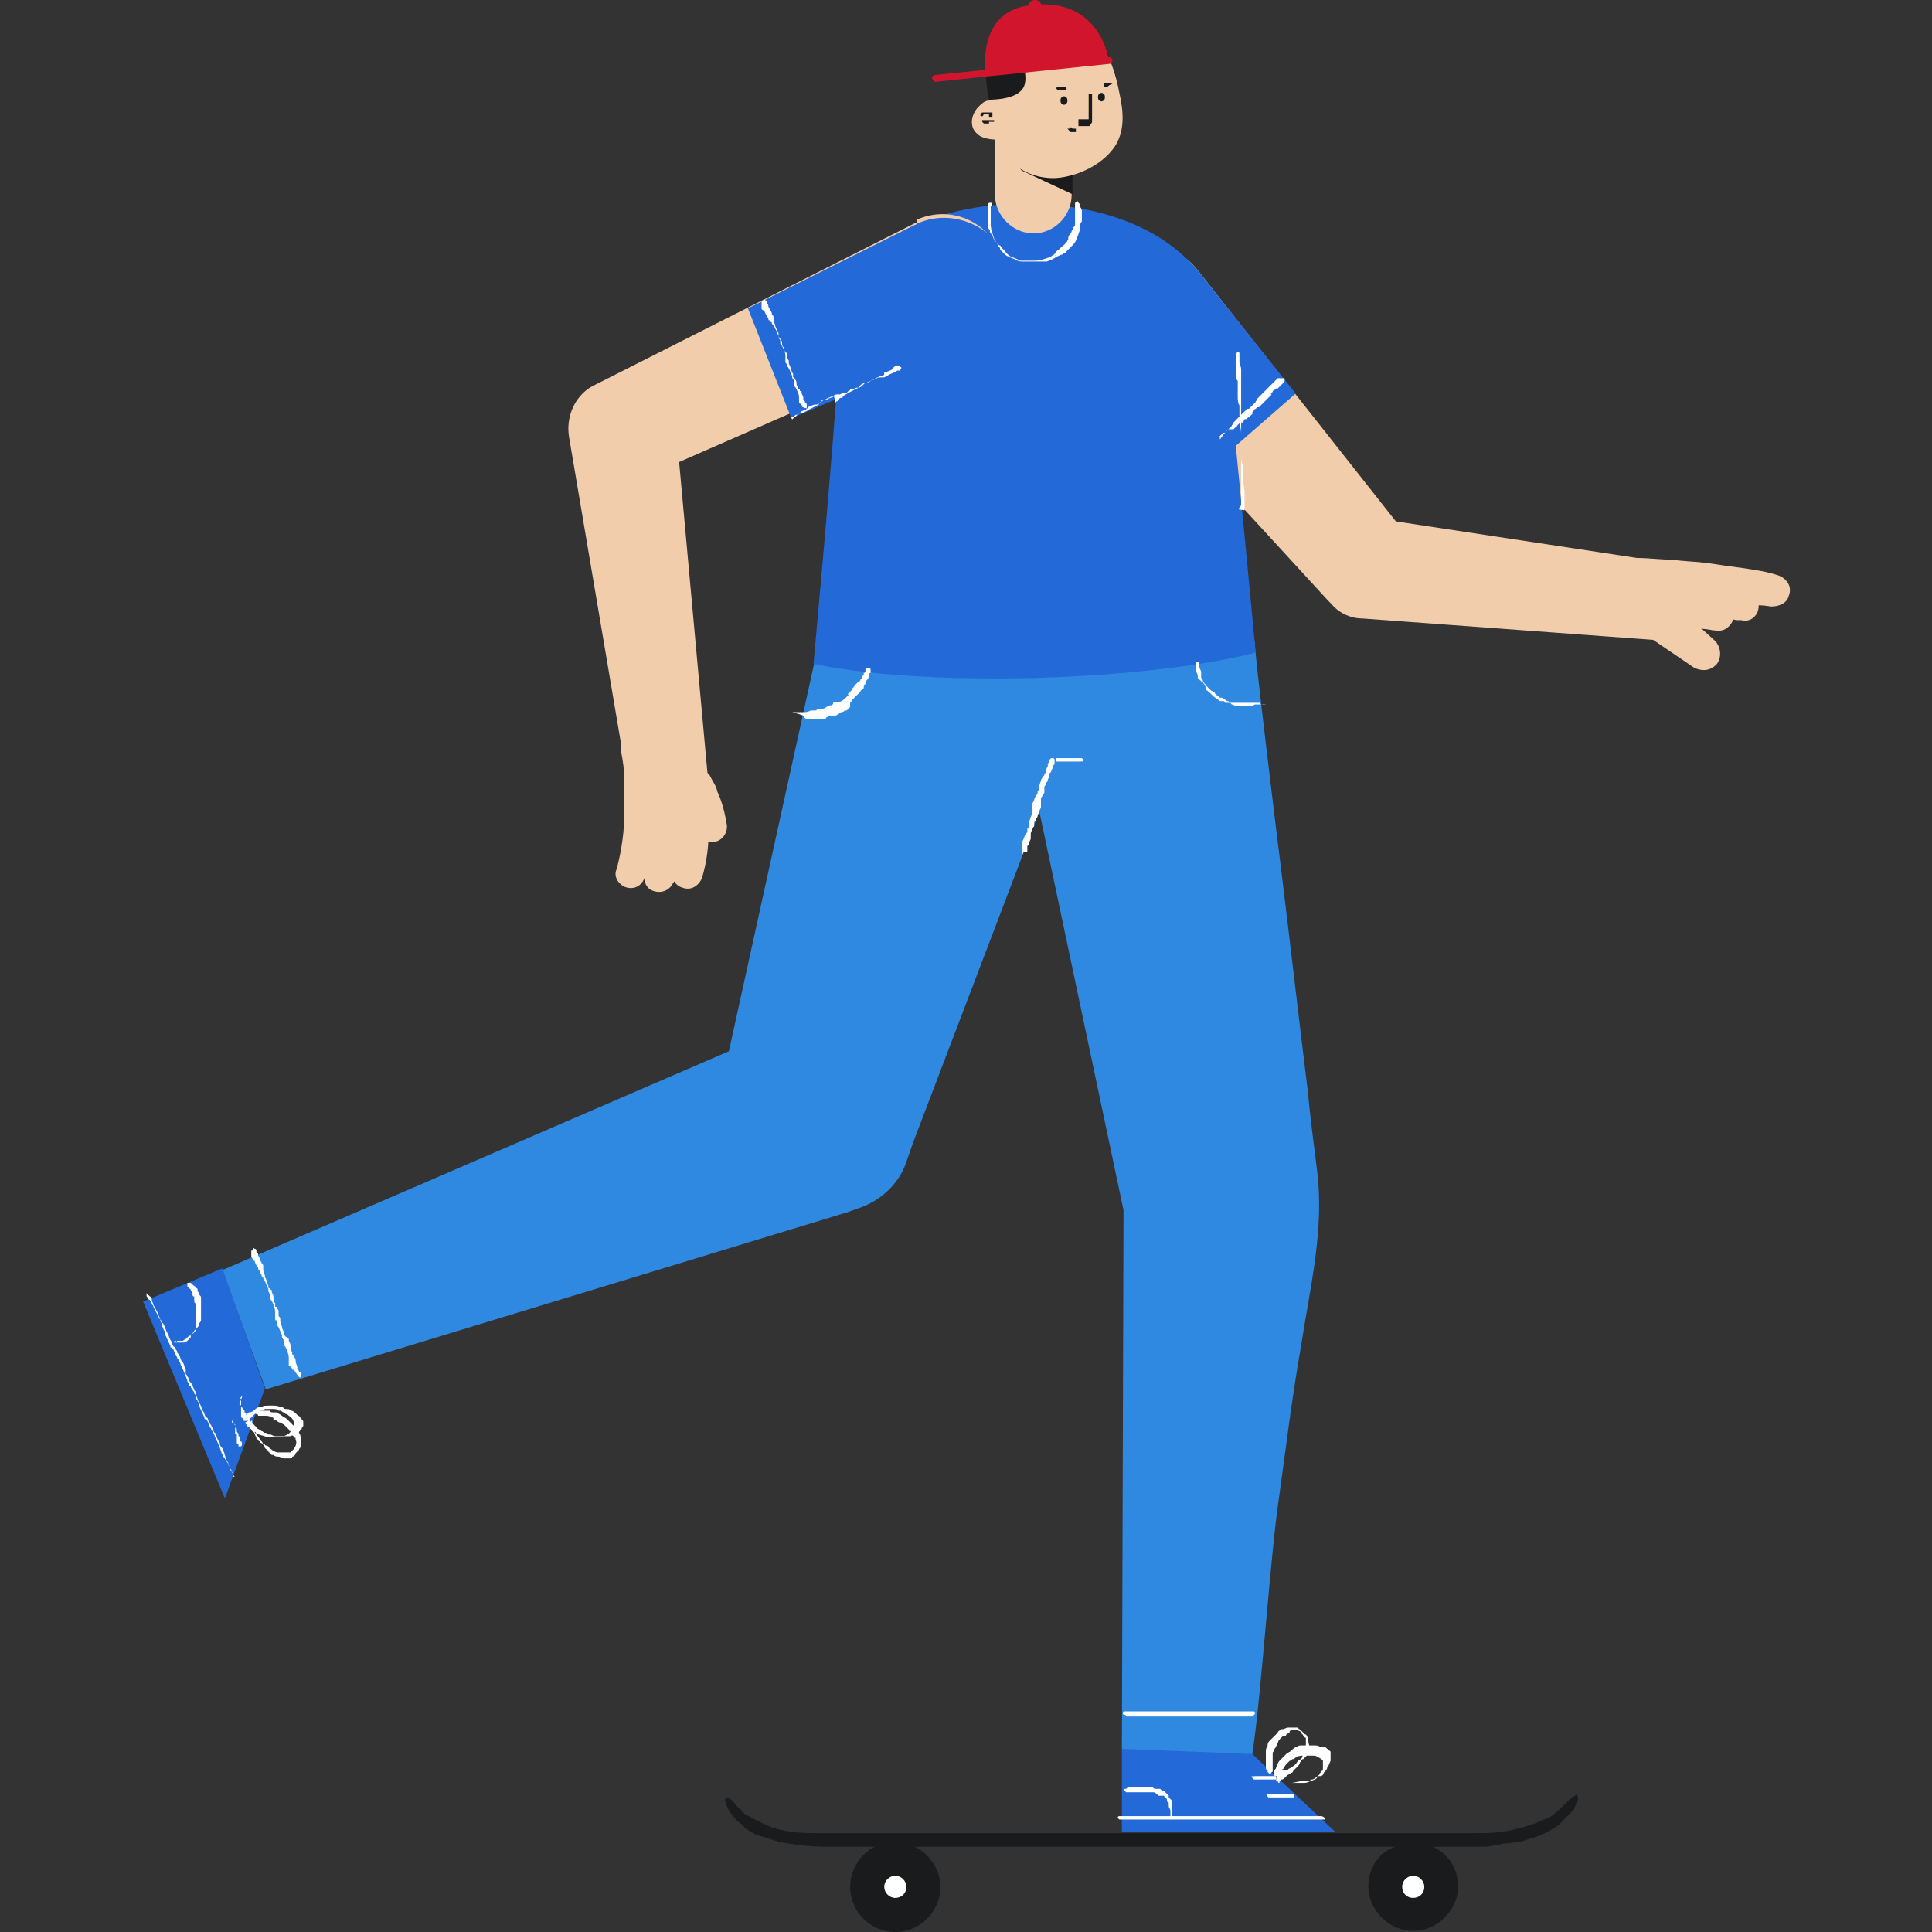 <?xml version="1.0" encoding="utf-8"?>
<!-- Generator: Adobe Illustrator 22.1.0, SVG Export Plug-In . SVG Version: 6.00 Build 0)  -->
<svg version="1.1" id="Capa_1" xmlns="http://www.w3.org/2000/svg" xmlns:xlink="http://www.w3.org/1999/xlink" x="0px" y="0px"
	 viewBox="0 0 226.8 226.8" style="enable-background:new 0 0 226.8 226.8;" xml:space="preserve">
<rect x="0" y="0" width="226.8" height="226.8" fill="#333333" stroke="none"/>
<style type="text/css">
	.st0{fill:#F2CDAC;}
	.st1{fill:#236AD8;}
	.st2{fill:#3089E0;}
	.st3{fill:none;stroke:#FFFFFF;stroke-width:8.690000e-02;stroke-miterlimit:10;}
	.st4{fill:#FFFFFF;}
	.st5{fill:#1A1B1D;}
	.st6{fill:#D1152C;}
</style>
<g id="XMLID_593_">
	<g id="XMLID_1736_">
		<g id="XMLID_1737_">
			<g id="XMLID_1738_">
				<path id="XMLID_1739_" class="st0" d="M189.8,67.2c1.3,0,2.5,0.2,3.8,0.2c1.3,0,2.5,0.2,3.8,0.4s2.5,0.2,3.8,0.4
					c0.6,0.2,1.3,0.2,1.9,0.4c0.8,0.2,1.3,0.4,2.3,0.8c0.9,0.4,1.3,1.5,0.9,2.5c-0.4,0.8-1.1,1.1-1.9,0.9H204
					c-0.4,0-0.8-0.2-1.3-0.2c-0.6,0-1.1,0-1.7,0c-1.1,0-2.3,0-3.6,0.2c-1.1,0-2.3,0.2-3.6,0.4c-1.1,0.2-2.5,0.2-3.6,0.4
					c-1.7,0.2-3.2-0.9-3.4-2.6c-0.2-1.7,0.9-3.2,2.6-3.4C189.5,67.2,189.6,67.2,189.8,67.2z"/>
			</g>
		</g>
	</g>
	<g id="XMLID_1732_">
		<g id="XMLID_1733_">
			<g id="XMLID_1734_">
				<path id="XMLID_1735_" class="st0" d="M188.5,67.2c2.3,0.4,4.5,0.8,7,1.3c1.1,0.2,2.3,0.6,3.4,0.8c1.1,0.4,2.3,0.6,3.6,1.1
					c0.9,0.4,1.3,1.5,0.9,2.5c-0.4,0.8-1.1,1.3-2.1,1.1h-0.2c-0.8-0.2-1.9-0.2-3-0.4c-1.1,0-2.3-0.2-3.4-0.2c-2.3,0-4.5,0-6.8,0l0,0
					c-1.7,0-3-1.3-3-3s1.3-3,3-3C188.1,67.2,188.3,67.2,188.5,67.2z"/>
			</g>
		</g>
	</g>
	<g id="XMLID_1728_">
		<g id="XMLID_1729_">
			<g id="XMLID_1730_">
				<path id="XMLID_1731_" class="st0" d="M129.1,41.3l26.8,29.2l0.4,0.4c0.9,1.1,2.3,1.7,3.6,1.7l34,2.5c2.6,0.2,4.9-1.7,4.9-4.3
					c0.2-2.5-1.5-4.5-4-4.9l-33.6-5.1l4,2.1l-24.7-31.3c-2.6-3.2-7.2-3.8-10.6-1.1c-3.2,2.6-3.8,7.2-1.1,10.6
					C128.7,40.9,128.9,41.1,129.1,41.3z"/>
			</g>
		</g>
	</g>
	<g id="XMLID_1724_">
		<g id="XMLID_1725_">
			<g id="XMLID_1726_">
				<path id="XMLID_1727_" class="st0" d="M192.1,65.5c1.5,0,2.8,0.2,4.2,0.2c1.3,0.2,2.6,0.2,4.2,0.4c1.3,0.2,2.6,0.4,4.2,0.6
					c1.3,0.2,2.8,0.4,4.2,0.9c0.9,0.4,1.5,1.3,1.1,2.3c-0.2,0.9-1.1,1.3-2.1,1.3l0,0c-1.1-0.2-2.5-0.2-3.8-0.2c-1.3,0-2.6,0-4,0
					c-1.3,0-2.6,0.2-4,0.2c-1.3,0.2-2.6,0.2-4,0.4c-1.7,0.2-3.2-0.9-3.4-2.6c-0.2-1.7,0.9-3.2,2.6-3.4
					C191.9,65.5,192.1,65.5,192.1,65.5z"/>
			</g>
		</g>
	</g>
	<g id="XMLID_1720_">
		<g id="XMLID_1721_">
			<g id="XMLID_1722_">
				<path id="XMLID_1723_" class="st0" d="M194.7,69.2l6.6,6c0.8,0.8,0.8,2.1,0.2,2.8c-0.8,0.8-1.7,0.8-2.6,0.4l-7.5-5.1
					c-1.1-0.8-1.5-2.5-0.8-3.6s2.5-1.5,3.6-0.8C194.6,69.1,194.7,69.2,194.7,69.2z"/>
			</g>
		</g>
	</g>
	<g id="XMLID_1716_">
		<g id="XMLID_1717_">
			<g id="XMLID_1718_">
				<path id="XMLID_1719_" class="st0" d="M200.6,70.6c0,0-1.9,0.2-2.1,1.5c0,0.8,1.5,2.1,1.5,2.1s-3-0.8-2.6-1.7
					C197.9,71.5,198.5,70,200.6,70.6z"/>
			</g>
		</g>
	</g>
	<g id="XMLID_1712_">
		<g id="XMLID_1713_">
			<g id="XMLID_1714_">
				<path id="XMLID_1715_" class="st1" d="M129.8,30.4c3.2-2.6,7.9-2.1,10.6,1.1l11.7,14.7l-10.2,8.9l-12.8-14
					c-0.2-0.2-0.2-0.2-0.4-0.4C126.1,37.5,126.6,33,129.8,30.4z"/>
			</g>
		</g>
	</g>
	<g id="XMLID_1708_">
		<g id="XMLID_1709_">
			<g id="XMLID_1710_">
				<path id="XMLID_1711_" class="st2" d="M118.7,79.6l13.2,62.5v-2.6l-0.2,65.9l15.3,0.6c1.1-7.2,2.1-23.4,3.2-30.6
					c0.8-5.8,1.5-11.5,2.5-17.2c1.1-7.2,2.8-13.8,1.9-20.9c-0.4-3.2-0.8-6.2-1.1-9.4c-1.1-8.9-2.1-17.7-3.2-26.6
					c-0.2-1.5-3.2-26-3-26C147.2,74.9,118.7,79.6,118.7,79.6z"/>
			</g>
		</g>
	</g>
	<g id="XMLID_1704_">
		<g id="XMLID_1705_">
			<g id="XMLID_1706_">
				<path id="XMLID_1707_" class="st2" d="M96.1,75.5l-11.7,53.2l7.2-7.9l-65.5,28.3l5.1,14l68.3-20.8l1.1-0.4
					c2.6-0.8,4.9-2.8,5.8-5.5l0.8-2.3l21.3-55.9L96.1,75.5z"/>
			</g>
		</g>
	</g>
	<g id="XMLID_1700_">
		<g id="XMLID_1701_">
			<g id="XMLID_1702_">
				<path id="XMLID_1703_" class="st1" d="M147.4,76.6c0,0-2.1-22.6-3.6-36.8C142.7,28.7,131,23.2,117.9,24
					c-12.8,0.8-18.9,7.4-19.4,17.7c-0.6,10.2-3,36.2-3,36.2s7.9,2.1,25.7,1.7C138.9,79.1,147.4,76.6,147.4,76.6z"/>
			</g>
		</g>
	</g>
	<g id="XMLID_1696_">
		<g id="XMLID_1697_">
			<g id="XMLID_1698_">
				<path id="XMLID_1699_" class="st0" d="M107.4,26.2l-37,18.7L70,45.1c-2.5,1.1-3.6,3.8-3.2,6.2l7,41.3c0.4,2.6,2.8,4.3,5.3,3.8
					c2.5-0.4,4.2-2.6,4-5.1l-3.8-41.7L75.7,56l37.9-16.6c3.8-1.7,5.5-6,3.8-9.8s-6-5.5-9.8-3.8C107.8,26.2,107.6,26.2,107.4,26.2z"
					/>
			</g>
		</g>
	</g>
	<g id="XMLID_1692_">
		<g id="XMLID_1693_">
			<g id="XMLID_1694_">
				<path id="XMLID_1695_" class="st1" d="M87.8,36.2l19.6-9.8c0.2,0,0.2-0.2,0.4-0.2c3.8-1.7,8.5,0.2,10.2,3.8
					c1.7,3.8-0.4,8.5-4.2,10.2l-20.9,8.9L87.8,36.2z"/>
			</g>
		</g>
	</g>
	<g id="XMLID_1688_">
		<g id="XMLID_1689_">
			<g id="XMLID_1690_">
				<path id="XMLID_1691_" class="st0" d="M81.3,88.9c0.4,0.2,0.4,0.2,0.6,0.4c0.2,0.2,0.2,0.2,0.4,0.2c0.2,0.2,0.4,0.4,0.4,0.6
					c0.2,0.4,0.4,0.8,0.6,0.9c0.4,0.8,0.8,1.3,0.9,1.9c0.6,1.3,0.9,2.6,1.1,3.8c0.2,0.9-0.4,1.9-1.3,2.1c-0.8,0.2-1.5-0.2-1.9-0.9
					l0,0c-0.6-1.1-1.1-2.1-1.7-3c-0.4-0.4-0.6-0.8-0.9-1.1c-0.2-0.2-0.4-0.4-0.6-0.4L78.7,93l0,0c0,0-0.2,0,0.2,0.2
					c-1.3-0.8-1.7-2.3-0.9-3.6C78.5,88.7,80,88.1,81.3,88.9z"/>
			</g>
		</g>
	</g>
	<g id="XMLID_1684_">
		<g id="XMLID_1685_">
			<g id="XMLID_1686_">
				<path id="XMLID_1687_" class="st0" d="M83,91.7c0.2,0.9,0.2,1.9,0.2,2.8s0,1.9,0,2.8c0,1.9-0.2,3.8-0.8,5.8
					c-0.4,0.9-1.3,1.5-2.3,1.1c-0.8-0.2-1.3-1.1-1.3-1.9l0,0c0.2-1.5,0.2-3,0-4.7c-0.2-0.8-0.2-1.7-0.4-2.5s-0.4-1.7-0.6-2.5
					c-0.4-1.3,0.4-2.6,1.7-3c1.3-0.4,2.6,0.4,3,1.7C83,91.5,83,91.5,83,91.7z"/>
			</g>
		</g>
	</g>
	<g id="XMLID_1680_">
		<g id="XMLID_1681_">
			<g id="XMLID_1682_">
				<path id="XMLID_1683_" class="st0" d="M80.8,91.5c0,0.9,0,1.9,0,3c0,0.9,0,1.9-0.2,3s-0.2,2.1-0.4,3c-0.2,0.6-0.2,1.1-0.4,1.7
					c-0.2,0.2-0.2,0.6-0.4,0.9s-0.4,0.6-0.6,0.9c-0.6,0.8-1.7,0.9-2.5,0.4c-0.6-0.4-0.8-1.3-0.6-1.9l0.2-0.6c0-0.2,0.4-0.9,0.4-1.7
					s0-1.7,0-2.5s-0.2-1.7-0.4-2.6c-0.2-0.8-0.4-1.7-0.4-2.6c-0.4-1.5,0.6-2.8,2.1-3s2.8,0.6,3,2.1C80.8,91.3,80.8,91.5,80.8,91.5z"
					/>
			</g>
		</g>
	</g>
	<g id="XMLID_1676_">
		<g id="XMLID_1677_">
			<g id="XMLID_1678_">
				<path id="XMLID_1679_" class="st0" d="M78.3,87.9c0,1.5,0,2.6-0.2,4s-0.2,2.6-0.4,3.8c-0.4,2.6-0.9,5.1-2.1,7.5
					c-0.4,0.9-1.3,1.3-2.3,0.9c-0.8-0.4-1.3-1.3-0.9-2.1l0,0c0.6-2.3,0.9-4.5,0.9-6.8c0-1.1,0-2.3,0-3.6c0-1.1-0.2-2.5-0.4-3.4l0,0
					c-0.2-1.5,0.8-2.8,2.3-3c1.5-0.2,2.8,0.8,3,2.3C78.3,87.7,78.3,87.7,78.3,87.9z"/>
			</g>
		</g>
	</g>
	<g id="XMLID_1671_">
		<g id="XMLID_1672_">
			<g id="XMLID_1673_">
				<g id="XMLID_1674_">
					<path id="XMLID_1675_" class="st3" d="M124.5,89.6"/>
				</g>
			</g>
		</g>
	</g>
	<g id="XMLID_1310_">
		<g id="XMLID_1311_">
			<g id="XMLID_1312_">
				<g id="XMLID_1669_">
					<path id="XMLID_1670_" class="st4" d="M147.4,201.1l-0.2-0.2H147h-0.4c-0.2,0-0.2,0-0.4,0h-0.2c-0.2,0-0.6,0-0.8,0h-0.4
						c-0.2,0-0.2,0-0.4,0h-0.2c-0.2,0-0.4,0-0.8,0c-0.2,0-0.4,0-0.6,0h-0.2h-0.2h-0.2c-0.2,0-0.4,0-0.6,0c-0.2,0-0.4,0-0.8,0
						c-0.2,0-0.6,0-0.8,0l0,0l0,0l0,0h-0.2h-0.4h-0.2h-0.2h-0.4c-0.2,0-0.2,0-0.2,0h-0.2h-0.2c-0.2,0-0.4,0-0.8,0
						c-0.2,0-0.4,0-0.6,0h-0.4h-0.2h-0.2c-0.2,0-0.4,0-0.6,0s-0.4,0-0.8,0c-0.2,0-0.4,0-0.8,0h-0.2H134h-0.4c-0.2,0-0.6,0-0.8,0
						c-0.2,0-0.4,0-0.4,0h-0.2h-0.2c-0.2,0-0.2,0.2-0.2,0.2s0,0.2,0.2,0.2c0,0,0.2,0,0.2,0.2h0.2c0.2,0,0.2,0,0.4,0
						c0.2,0,0.2,0,0.2,0c0.2,0,0.6,0,0.9,0c0.2,0,0.2,0,0.4,0c0.2,0,0.2,0,0.4,0l0,0l0,0c0.2,0,0.2,0,0.4,0h0.4c0.4,0,0.8,0,0.9,0
						h0.2c0.2,0,0.4,0,0.6,0h0.2h0.2c0.2,0,0.2,0,0.4,0c0.4,0,0.9,0,1.5,0h0.2h0.2h0.2c0.2,0,0.2,0,0.2,0h0.4c0,0,0,0,0.2,0
						c0.2,0,0.2,0,0.2,0h0.4c0.4,0,0.8,0,0.9,0h0.2c0.2,0,0.4,0,0.6,0h0.2h0.2c0.2,0,0.2,0,0.4,0c0.6,0,0.9,0,1.5,0h0.2h0.2h0.2
						c0.2,0,0.2,0,0.2,0h0.4c0.2,0,0.2,0,0.2,0h0.2C147.2,201.3,147.2,201.3,147.4,201.1C147.4,201.3,147.4,201.3,147.4,201.1
						C147.4,201.3,147.4,201.3,147.4,201.1z"/>
				</g>
			</g>
		</g>
	</g>
	<g id="XMLID_1299_">
		<g id="XMLID_1301_">
			<g id="XMLID_1304_">
				<polygon id="XMLID_1308_" class="st1" points="131.7,205.3 131.7,215.1 156.8,215.1 147,205.9 				"/>
			</g>
		</g>
	</g>
	<g id="XMLID_1293_">
		<g id="XMLID_1294_">
			<g id="XMLID_1296_">
				<polygon id="XMLID_1297_" class="st1" points="26.1,148.9 16.8,152.8 26.4,175.9 31.1,163 				"/>
			</g>
		</g>
	</g>
	<g>
		<g id="XMLID_1282_">
			<g id="XMLID_1284_">
				<g id="XMLID_1285_">
					<g id="XMLID_1291_">
						<path id="XMLID_1292_" class="st4" d="M145.5,59.6c0,0,0.2-0.2,0.2-0.4v-0.2c0-0.2,0-0.2,0-0.4s0-0.2,0-0.4s0-0.2,0-0.2
							c0-0.2,0-0.6,0-0.8s0-0.2,0-0.4s0-0.2,0-0.4s0-0.2,0-0.2c0-0.2,0-0.6,0-0.8s0-0.4,0-0.8c0-0.2,0-0.2,0-0.4s0-0.2,0-0.2v-0.2
							c0-0.2,0-0.4,0-0.6c0-0.2,0-0.6,0-0.8s0-0.6,0-0.8l0,0c0,0,0,0,0-0.2l0,0v-0.2c0-0.2,0-0.4,0-0.6v-0.2c0-0.2,0-0.2,0-0.2
							c0-0.2,0-0.2,0-0.4s0-0.2,0-0.4v-0.2v-0.2c0-0.2,0-0.6,0-0.8s0-0.4,0-0.8c0-0.2,0-0.2,0-0.4s0-0.2,0-0.2v-0.2
							c0-0.2,0-0.4,0-0.6c0-0.2,0-0.6,0-0.8s0-0.6,0-0.8v-0.2v-0.2c0-0.2,0-0.4,0-0.6c0-0.4-0.2-0.6-0.2-0.9c0-0.2,0-0.4,0-0.6v-0.2
							v-0.2c0-0.2-0.2-0.2-0.2-0.2l-0.2,0.2c0,0,0,0.2,0,0.4V43c0,0.2,0,0.2,0,0.4s0,0.2,0,0.4c0,0.4,0,0.8,0.2,0.9
							c0,0.2,0,0.2,0,0.4s0,0.2,0,0.4l0,0l0,0c0,0.2,0,0.4,0,0.4c0,0.2,0,0.4,0,0.6c0,0.4,0,0.8,0.2,1.1v0.2c0,0.2,0,0.4,0,0.6
							c0,0.2,0,0.2,0,0.2v0.2c0,0.2,0,0.2,0,0.4c0,0.6,0.2,1.1,0.2,1.7c0,0.2,0,0.2,0,0.2v0.2c0,0.2,0,0.2,0,0.2c0,0.2,0,0.2,0,0.4
							s0,0.2,0,0.4c0,0,0,0,0,0.2s0,0.2,0,0.4c0,0.2,0,0.4,0,0.6c0,0.4,0,0.8,0.2,1.1v0.2c0,0.2,0,0.4,0,0.6c0,0.2,0,0.2,0,0.2v0.2
							c0,0.2,0,0.2,0,0.4c0,0.6,0.2,1.1,0.2,1.7c0,0.2,0,0.2,0,0.2v0.2c0,0.2,0,0.2,0,0.2c0,0.2,0,0.2,0,0.4s0,0.2,0,0.4
							s0,0.2,0,0.2v0.2v0.2C145.3,59.8,145.3,59.8,145.5,59.6C145.5,59.8,145.5,59.6,145.5,59.6z"/>
					</g>
				</g>
			</g>
		</g>
		<g id="XMLID_1270_">
			<g id="XMLID_1271_">
				<g id="XMLID_1276_">
					<g id="XMLID_1280_">
						<path id="XMLID_1281_" class="st4" d="M92.8,48.9H93h0.2l0.2-0.2c0.2,0,0.2,0,0.4-0.2c0,0,0.2,0,0.2-0.2
							c0.2,0,0.4-0.2,0.6-0.2l0.2-0.2l0.2-0.2h0.2c0.2-0.2,0.4-0.2,0.6-0.2c0.2,0,0.4-0.2,0.4-0.2l0.2-0.2l0.2-0.2h0.2
							c0.2,0,0.4-0.2,0.4-0.2c0.2,0,0.4-0.2,0.6-0.2c0.2-0.2,0.4-0.2,0.6-0.2l0,0l0,0l0,0h0.2l0.4-0.2h0.2h0.2l0.2-0.2
							c0,0,0.2,0,0.2-0.2h0.2c0,0,0,0,0.2,0c0.2-0.2,0.4-0.2,0.6-0.2c0.2,0,0.4-0.2,0.4-0.2l0.2-0.2l0.2-0.2h0.2
							c0.2,0,0.4-0.2,0.4-0.2c0.2,0,0.4-0.2,0.6-0.2c0.2-0.2,0.4-0.2,0.6-0.2h0.2h0.2l0.4-0.2c0.2-0.2,0.4-0.2,0.8-0.4
							c0.2,0,0.2-0.2,0.4-0.2h0.2c0,0,0,0,0.2-0.2v-0.2c0,0-0.2,0-0.2-0.2h-0.2h-0.2c-0.2,0-0.2,0-0.2,0.2c0,0-0.2,0-0.2,0.2
							c-0.2,0.2-0.4,0.2-0.8,0.4c-0.2,0-0.2,0-0.2,0.2s-0.2,0.2-0.4,0.2l0,0l0,0c-0.2,0-0.2,0.2-0.4,0.2l-0.4,0.2
							c-0.2,0.2-0.6,0.2-0.8,0.4h-0.2c-0.2,0-0.4,0.2-0.4,0.2s-0.2,0-0.2,0.2c0,0-0.2,0-0.2,0.2l-0.4,0.2c-0.4,0.2-0.8,0.4-1.1,0.6
							c0,0-0.2,0-0.2,0.2c0,0-0.2,0-0.2,0.2h-0.2c0,0-0.2,0-0.2,0.2l-0.2,0.2l0,0c0,0-0.2,0-0.2,0.2l-0.2-0.8
							c-0.2,0.2-0.6,0.2-0.8,0.4h-0.2c-0.2,0-0.4,0.2-0.4,0.2s-0.2,0-0.2,0.2c0,0-0.2,0-0.2,0.2l-0.4,0.2c-0.4,0.2-0.8,0.4-1.1,0.6
							c0,0-0.2,0-0.2,0.2H94h-0.2c0,0-0.2,0-0.2,0.2l-0.2,0.2c0,0-0.2,0-0.2,0.2c0,0-0.2,0-0.2,0.2C92.8,48.7,92.8,48.7,92.8,48.9
							L92.8,48.9L92.8,48.9z"/>
					</g>
				</g>
			</g>
		</g>
		<g id="XMLID_1263_">
			<g id="XMLID_1264_">
				<g id="XMLID_1266_">
					<g id="XMLID_1267_">
						<path id="XMLID_1268_" class="st4" d="M94.7,47.9v-0.2v-0.2c0,0,0-0.2-0.2-0.2c0-0.2,0-0.2-0.2-0.4v-0.2
							c0-0.2-0.2-0.4-0.2-0.6c0-0.2,0-0.2-0.2-0.2c0-0.2,0-0.2-0.2-0.2v-0.2c-0.2-0.2-0.2-0.4-0.2-0.6c0-0.2-0.2-0.4-0.2-0.4
							s0-0.2-0.2-0.2v-0.2c0,0,0,0,0-0.2S93,43.8,93,43.8c0-0.2-0.2-0.4-0.2-0.6c0-0.2-0.2-0.4-0.2-0.6l0,0l0,0l0,0v-0.2
							c0-0.2-0.2-0.2-0.2-0.4c0,0,0,0,0-0.2v-0.2c0-0.2,0-0.2-0.2-0.2c0,0,0-0.2-0.2-0.2c0,0,0,0,0-0.2c0,0,0,0,0-0.2
							c-0.2-0.2-0.2-0.4-0.2-0.6c0-0.2-0.2-0.4-0.2-0.4s0-0.2-0.2-0.2v-0.2c0,0,0,0,0-0.2s-0.2-0.4-0.2-0.4c0-0.2-0.2-0.4-0.2-0.6
							c0-0.2-0.2-0.4-0.2-0.6v-0.2v-0.2c0-0.2-0.2-0.2-0.2-0.4s-0.2-0.4-0.4-0.8c0-0.2,0-0.2-0.2-0.4v-0.2c0,0,0,0-0.2-0.2h-0.2
							c0,0,0,0.2-0.2,0.2V36v0.2c0,0,0,0.2,0.2,0.2c0,0,0,0.2,0.2,0.2c0,0.2,0.2,0.4,0.4,0.8c0,0.2,0,0.2,0.2,0.2
							c0,0.2,0,0.2,0.2,0.2l0,0l0,0c0,0.2,0,0.2,0.2,0.4c0,0.2,0.2,0.2,0.2,0.4c0.2,0.2,0.2,0.6,0.4,0.8v0.2c0,0.2,0.2,0.2,0.2,0.4
							V40v0.2c0,0.2,0,0.2,0.2,0.4c0.2,0.4,0.4,0.8,0.4,1.1v0.2v0.2v0.2v0.2c0,0,0,0.2,0.2,0.2l0,0v0.2c0,0.2,0.2,0.2,0.2,0.4
							c0.2,0.2,0.2,0.6,0.4,0.8v0.2c0,0.2,0.2,0.2,0.2,0.4v0.2v0.2c0,0.2,0,0.2,0.2,0.4c0.2,0.4,0.4,0.8,0.4,1.1v0.2v0.2V47v0.2
							c0,0,0,0.2,0.2,0.2c0,0,0,0.2,0.2,0.2v0.2C94.5,47.9,94.5,47.9,94.7,47.9C94.5,48.1,94.7,48.1,94.7,47.9
							C94.7,48.1,94.7,48.1,94.7,47.9z"/>
					</g>
				</g>
			</g>
		</g>
		<g id="XMLID_1229_">
			<g id="XMLID_1231_">
				<g id="XMLID_1233_">
					<g id="XMLID_1238_">
						<path id="XMLID_1240_" class="st4" d="M144.4,50.4h0.2c0,0,0,0,0.2,0c0,0,0,0,0.2-0.2c0.2-0.2,0.2,0,0.2-0.2c0,0,0,0,0.2-0.2
							c0.2-0.2,0.2-0.2,0.4-0.2c0,0,0.2,0,0.2-0.2c0,0,0-0.2,0.2-0.2c0.2,0,0,0,0.2,0c0-0.2,0.2-0.2,0.2-0.2l0.2-0.2
							c0,0,0,0,0.2-0.2c0.2-0.2,0,0,0-0.2l0,0l0.2-0.2c0-0.2,0.2-0.2,0.2-0.2c0.2-0.2,0.2-0.2,0.2-0.2l0,0l0,0l0,0c0,0,0,0,0.2,0
							l0.2-0.2l0,0c0,0,0,0,0.2-0.2c0.2-0.2,0.2,0,0.2-0.2c0,0,0,0,0.2-0.2l0,0l0,0c0-0.2,0.2-0.2,0.2-0.2l0.2-0.2c0,0,0,0,0.2-0.2
							s0,0,0-0.2l0,0l0.2-0.2c0-0.2,0.2-0.2,0.2-0.2c0.2-0.2,0.2-0.2,0.2-0.2l0,0c0,0,0,0,0.2,0l0.2-0.2c0.2-0.2,0.2-0.2,0.4-0.4
							l0.2-0.2l0,0c0,0,0,0,0-0.2v-0.2h-0.2H150l0,0c0,0,0,0-0.2,0.2c0,0,0,0-0.2,0.2c-0.2,0.2-0.2,0.2-0.4,0.4c0,0-0.2,0-0.2,0.2
							l-0.2,0.2l0,0l0,0l-0.2,0.2l-0.2,0.2c-0.2,0.2-0.2,0.2-0.4,0.4l0,0l-0.2,0.2c0,0,0,0-0.2,0.2c0,0,0,0,0,0.2c0,0-0.2,0-0.2,0.2
							c-0.2,0.2-0.4,0.4-0.6,0.6c0,0,0,0-0.2,0.2l0,0c0,0,0,0-0.2,0c0,0,0,0-0.2,0.2s0,0-0.2,0.2l0,0c0,0,0,0-0.2,0.2l-0.2,0.2
							c-0.2,0.2-0.2,0.2-0.4,0.4l0,0l-0.2,0.2c0,0,0,0-0.2,0.2c0,0,0,0,0,0.2c0,0-0.2,0-0.2,0.2c-0.2,0.2-0.4,0.4-0.6,0.6
							c0,0,0,0-0.2,0.2l0,0c0,0,0,0-0.2,0c0,0,0,0-0.2,0.2c0,0,0,0-0.2,0.2s0,0,0,0.2s0,0,0,0.2l0,0
							C144.2,50.2,144.2,50.4,144.4,50.4L144.4,50.4z"/>
					</g>
				</g>
			</g>
		</g>
		<g id="XMLID_1211_">
			<g id="XMLID_1213_">
				<g id="XMLID_1214_">
					<g id="XMLID_1226_">
						<path id="XMLID_1228_" class="st4" d="M116.2,23.8c-0.2,0-0.2,0.2-0.2,0.2v0.2c0,0.2,0,0.2,0,0.4s0,0.4,0,0.4
							c0,0.2,0,0.2,0,0.4c0,0.4,0,0.8,0,0.9s0,0.2,0,0.4s0.2,0.2,0.2,0.4s0,0.2,0.2,0.4s0.2,0.6,0.4,0.8s0.4,0.4,0.4,0.6
							c0.2,0.2,0.2,0.2,0.2,0.4l0.2,0.2l0.2,0.2c0.2,0.2,0.4,0.4,0.6,0.4c0.2,0.2,0.6,0.2,0.8,0.4c0.4,0.2,0.6,0.2,0.9,0.2l0,0h0.2
							l0,0c0.2,0,0.2,0,0.2,0c0.2,0,0.4,0,0.6,0h0.2c0.2,0,0.2,0,0.4,0h0.4c0.2,0,0.2,0,0.4,0h0.2h0.2c0.4-0.2,0.6-0.2,0.9-0.4
							c0.2-0.2,0.4-0.2,0.8-0.4c0.2,0,0.2-0.2,0.4-0.2s0.2-0.2,0.2-0.2l0.2-0.2c0.2-0.2,0.4-0.4,0.6-0.6c0.2-0.2,0.4-0.6,0.4-0.8
							c0.2-0.2,0.2-0.6,0.4-0.9v-0.2c0-0.2,0-0.2,0-0.2c0-0.2,0-0.4,0.2-0.6c0-0.4,0-0.8,0-1.1c0-0.2,0-0.4-0.2-0.6V24l-0.2-0.2
							c0-0.2-0.2-0.2-0.2-0.2s0,0.2-0.2,0.2c0,0.2,0,0.2,0,0.4v0.2c0,0.2,0,0.2,0,0.4s0,0.2,0,0.4c0,0.4,0,0.8,0,1.1
							c0,0.2,0,0.2-0.2,0.4c0,0.2,0,0.2-0.2,0.4l0,0l0,0c0,0.2-0.2,0.4-0.2,0.4c-0.2,0.2-0.2,0.4-0.2,0.6c-0.2,0.4-0.4,0.6-0.8,0.9
							l-0.2,0.2c-0.2,0.2-0.4,0.2-0.4,0.4l-0.2,0.2l-0.2,0.2c-0.2,0-0.2,0.2-0.4,0.2c-0.6,0.2-1.1,0.4-1.7,0.4c-0.2,0-0.2,0-0.2,0
							H121c-0.2,0-0.2,0-0.2,0c-0.2,0-0.2,0-0.4,0s-0.2,0-0.4,0c0,0,0,0-0.2,0s-0.2,0-0.4-0.2c-0.2,0-0.4-0.2-0.6-0.2
							c-0.4-0.2-0.6-0.4-0.9-0.8l-0.2-0.2c-0.2-0.2-0.2-0.4-0.4-0.4l-0.2-0.2l-0.2-0.2c0-0.2-0.2-0.2-0.2-0.4
							c-0.2-0.6-0.4-1.1-0.4-1.7c0-0.2,0-0.2,0-0.2v-0.2c0-0.2,0-0.2,0-0.2c0-0.2,0-0.2,0-0.4v-0.4c0-0.2,0-0.2,0-0.2v-0.2v-0.2
							C116.6,23.8,116.4,23.8,116.2,23.8C116.4,23.8,116.4,23.8,116.2,23.8z"/>
					</g>
				</g>
			</g>
		</g>
		<g id="XMLID_1206_">
			<g id="XMLID_1207_">
				<g id="XMLID_1208_">
					<g id="XMLID_1209_">
						<path id="XMLID_1210_" class="st4" d="M120.4,100c0.2,0,0.2,0,0.2-0.2c0,0,0,0,0-0.2v-0.2c0,0,0-0.2,0.2-0.2v-0.2
							c0-0.2,0.2-0.4,0.2-0.6v-0.2v-0.2v-0.2c0-0.2,0.2-0.4,0.2-0.4c0-0.2,0-0.2,0.2-0.4V97v-0.2v-0.2c0-0.2,0.2-0.2,0.2-0.4
							s0.2-0.2,0.2-0.4s0.2-0.4,0.2-0.4l0,0l0,0l0,0v-0.2l0.2-0.4v-0.2v-0.2v-0.2v-0.2V94c0,0,0,0,0-0.2s0.2-0.4,0.2-0.4
							c0-0.2,0.2-0.2,0.2-0.4v-0.2v-0.2v-0.2c0-0.2,0.2-0.2,0.2-0.4s0.2-0.2,0.2-0.4s0.2-0.4,0.2-0.4s0,0,0-0.2v-0.2l0.2-0.2
							c0-0.2,0.2-0.4,0.2-0.6c0-0.2,0.2-0.2,0.2-0.4c0,0,0,0,0-0.2s0-0.2,0-0.2s0-0.2-0.2-0.2h-0.2l-0.2,0.2c0,0,0,0,0,0.2
							c0,0,0,0.2-0.2,0.2V90c-0.2,0.2-0.2,0.4-0.2,0.6c0,0,0,0.2-0.2,0.2v0.2l0,0l0,0l-0.2,0.2l-0.2,0.4c0,0.2-0.2,0.4-0.2,0.8
							c0,0,0,0,0,0.2s-0.2,0.2-0.2,0.4V93v0.2l-0.2,0.2c-0.2,0.4-0.2,0.6-0.4,0.9v0.2v0.2v0.2v0.2v0.2l0,0v0.2l-0.2,0.4
							c0,0.2-0.2,0.4-0.2,0.8c0,0,0,0,0,0.2s0,0.2-0.2,0.4v0.2v0.2l-0.2,0.2c-0.2,0.4-0.2,0.6-0.4,0.9v0.2v0.2v0.2v0.2v0.2v0.2v0.2
							c0,0,0,0,0,0.2C120.2,99.8,120.2,100,120.4,100L120.4,100z"/>
					</g>
				</g>
			</g>
		</g>
		<g id="XMLID_1055_">
			<g id="XMLID_1058_">
				<g id="XMLID_1060_">
					<g id="XMLID_1066_">
						<path id="XMLID_1203_" class="st4" d="M127.2,89.2C127,89.1,127,89.1,127.2,89.2C127,89.1,127,89.1,127.2,89.2l-0.2-0.2l0,0
							l0,0h-0.2l0,0l0,0l0,0h-0.2c0,0,0,0-0.2,0l0,0l0,0l0,0c0,0,0,0-0.2,0s0,0-0.2,0h-0.2l0,0l0,0l0,0l0,0h-0.2l0,0l0,0l0,0l0,0
							l0,0l0,0h-0.2c0,0,0,0-0.2,0l0,0l0,0l0,0c0,0,0,0-0.2,0s-0.2,0-0.2,0h-0.2l0,0l0,0h-0.2h-0.2c0,0,0,0-0.2,0l0,0l0,0v0.2v0.2
							l0,0l0,0l0,0l0,0h0.2l0,0l0,0l0,0l0,0c0,0,0,0,0.2,0c0,0,0,0,0.2,0h0.2l0,0c0,0,0,0,0.2,0l0,0l0,0l0,0c0.2,0,0.2,0,0.4,0l0,0
							l0,0l0,0l0,0l0,0l0,0l0,0c0,0,0,0,0.2,0h0.2l0,0c0,0,0,0,0.2,0l0,0l0,0l0,0c0.2,0,0.2,0,0.4,0l0,0l0,0l0,0l0,0l0,0l0,0l0,0
							l0,0C127.2,89.4,127.2,89.4,127.2,89.2L127.2,89.2z"/>
					</g>
				</g>
			</g>
		</g>
		<g id="XMLID_997_">
			<g id="XMLID_998_">
				<g id="XMLID_999_">
					<g id="XMLID_1001_">
						<path id="XMLID_1002_" class="st4" d="M147.9,82.5h-0.2c0,0,0,0-0.2,0h-0.2h-0.2H147c-0.2,0-0.4,0-0.4,0h-0.2h-0.2h-0.2
							c-0.2,0-0.2,0-0.4,0c-0.2,0-0.2,0-0.4,0h-0.2h-0.2h-0.2c-0.2,0-0.2,0-0.4-0.2c-0.2,0-0.2,0-0.4-0.2c-0.2,0-0.2-0.2-0.4-0.2
							l0,0l0,0l0,0c0,0,0,0-0.2,0l-0.2-0.2l0,0H143c0,0-0.2,0-0.2-0.2c0,0-0.2,0-0.2-0.2l0,0l0,0c-0.2,0-0.2-0.2-0.4-0.2l-0.2-0.2
							l-0.2-0.2c0,0,0,0-0.2-0.2l0,0c0-0.2-0.2-0.2-0.2-0.2c0-0.2-0.2-0.2-0.2-0.4s-0.2-0.2-0.2-0.4c0,0,0,0,0-0.2c0,0,0,0,0-0.2
							v-0.2c0-0.2-0.2-0.4-0.2-0.6c0-0.2,0-0.2,0-0.2s0,0,0-0.2c0,0,0,0,0-0.2h-0.2c0,0-0.2,0-0.2,0.2v0.2c0,0,0,0,0,0.2v0.2v0.2
							c0,0.2,0.2,0.4,0.2,0.6v0.2c0,0,0,0.2,0.2,0.2l0,0l0,0c0,0,0,0.2,0.2,0.2c0,0.2,0.2,0.2,0.2,0.2c0.2,0.2,0.2,0.4,0.4,0.6
							c0,0,0,0,0,0.2s0.2,0.2,0.2,0.2s0,0.2,0.2,0.2c0,0,0,0,0.2,0.2l0.2,0.2c0.2,0.2,0.6,0.4,0.8,0.6h0.2h0.2c0,0,0.2,0,0.2,0.2
							h0.2h0.2l0,0h0.2l0.2,0.2c0.2,0,0.4,0.2,0.6,0.2c0,0,0,0,0.2,0c0.2,0,0.2,0,0.4,0h0.2h0.2h0.2c0.4,0,0.6,0,0.9-0.2h0.2h0.2
							h0.2h0.2h0.2h0.2h0.2l0,0C147.9,82.8,147.9,82.6,147.9,82.5C147.9,82.6,147.9,82.5,147.9,82.5z"/>
					</g>
				</g>
			</g>
		</g>
		<g id="XMLID_979_">
			<g id="XMLID_980_">
				<g id="XMLID_985_">
					<g id="XMLID_986_">
						<path id="XMLID_996_" class="st4" d="M94.4,84.2C94.4,84.2,94.4,84.3,94.4,84.2c0.2,0.2,0.2,0.2,0.4,0.2h0.2h0.2h0.2
							c0.2,0,0.4,0,0.6,0h0.2h0.2h0.2c0.2,0,0.4,0,0.4-0.2c0.2,0,0.2-0.2,0.4-0.2h0.2h0.2h0.2c0.2,0,0.2,0,0.4-0.2
							c0.2,0,0.2-0.2,0.4-0.2s0.4-0.2,0.4-0.2l0,0l0,0l0,0c0,0,0,0,0.2,0l0.2-0.2l0,0l0.2-0.2l0-0.6c0,0,0.2,0,0.2-0.2l0,0l0,0
							c0.2-0.2,0.2-0.2,0.4-0.4s0.2-0.2,0.2-0.2l0.2-0.2c0,0,0,0,0.2-0.2l0,0c0-0.2,0.2-0.2,0.2-0.2c0.2-0.2,0.2-0.2,0.2-0.4
							s0.2-0.2,0.2-0.4l0,0c0,0,0,0,0-0.2l0.2-0.2c0.2-0.2,0.2-0.4,0.2-0.6c0-0.2,0.2-0.2,0.2-0.2s0,0,0-0.2s0-0.2,0-0.2
							s0-0.2-0.2-0.2s-0.2,0-0.2,0s-0.2,0-0.2,0.2c0,0,0,0,0,0.2c0,0,0,0.2-0.2,0.2v0.2c-0.2,0.2-0.2,0.4-0.2,0.4l-0.2,0.2
							c0,0,0,0.2-0.2,0.2l0,0l0,0l-0.2,0.2l-0.2,0.2c-0.2,0.2-0.2,0.4-0.4,0.4c0,0,0,0,0,0.2l-0.2,0.2c0,0,0,0-0.2,0.2s0,0,0,0.2
							l-0.2,0.2c-0.2,0.2-0.4,0.4-0.8,0.6c0,0,0,0-0.2,0s0,0-0.2,0h-0.2c0,0-0.2,0-0.2,0.2s-0.2,0-0.2,0.2l0,0h-0.2L97,83
							c-0.2,0.2-0.4,0.2-0.6,0.2c0,0,0,0-0.2,0s-0.2,0-0.4,0.2h-0.2c0,0,0,0-0.2,0h-0.2c-0.4,0.2-0.6,0.2-0.9,0.2h-0.2
							c0,0,0,0-0.2,0h-0.2h-0.2h-0.2h-0.2H93l0,0C94.4,84,94.4,84,94.4,84.2L94.4,84.2z"/>
					</g>
				</g>
			</g>
		</g>
		<g id="XMLID_922_">
			<g id="XMLID_943_">
				<g id="XMLID_944_">
					<g id="XMLID_949_">
						<path id="XMLID_950_" class="st4" d="M35.3,161.7v-0.2v-0.2c0-0.2,0-0.2-0.2-0.2c0-0.2,0-0.2-0.2-0.4v-0.2
							c0-0.2-0.2-0.4-0.2-0.8c0-0.2,0-0.2-0.2-0.4c0-0.2-0.2-0.2-0.2-0.4v-0.2c-0.2-0.2-0.2-0.4-0.2-0.8c0-0.2-0.2-0.4-0.2-0.6
							s0-0.2-0.2-0.2c0,0,0-0.2-0.2-0.2V157c0-0.2-0.2-0.4-0.2-0.6c0-0.2-0.2-0.4-0.2-0.6c0-0.2-0.2-0.4-0.2-0.8l0,0l0,0l0,0v-0.2
							c0-0.2-0.2-0.2-0.2-0.4v-0.2v-0.2c0-0.2,0-0.2-0.2-0.4c0-0.2,0-0.2-0.2-0.2v-0.2v-0.2c-0.2-0.2-0.2-0.4-0.2-0.8
							c0-0.2-0.2-0.4-0.2-0.6c0-0.2,0-0.2-0.2-0.2c0,0,0-0.2-0.2-0.2v-0.2c0-0.2-0.2-0.4-0.2-0.6c0-0.2-0.2-0.4-0.2-0.6
							c0-0.2-0.2-0.4-0.2-0.8v-0.2v-0.2c0-0.2-0.2-0.2-0.2-0.4c-0.2-0.2-0.2-0.6-0.4-0.8c0-0.2,0-0.4-0.2-0.4v-0.2
							c0,0,0-0.2-0.2-0.2c0,0-0.2-0.2-0.2,0c0,0.2,0,0.2-0.2,0.2c0,0,0,0.2,0,0.4v0.2c0,0.2,0,0.2,0.2,0.4c0,0.2,0,0.2,0.2,0.2
							c0,0.2,0.2,0.6,0.4,0.8c0,0.2,0,0.2,0.2,0.4c0,0.2,0,0.2,0.2,0.4l0,0l0,0c0,0.2,0,0.2,0.2,0.4c0,0.2,0.2,0.4,0.2,0.4
							c0.2,0.4,0.2,0.6,0.4,0.9v0.2c0,0.2,0.2,0.4,0.2,0.4v0.2v0.2c0,0.2,0,0.2,0.2,0.4c0.2,0.4,0.4,0.9,0.4,1.3v0.2v0.2v0.2
							c0,0.2,0,0.2,0,0.2c0,0.2,0,0.2,0.2,0.2c0,0,0,0,0,0.2v0.2c0,0.2,0.2,0.4,0.2,0.4c0.2,0.4,0.2,0.6,0.4,0.9v0.2
							c0,0.2,0.2,0.4,0.2,0.4v0.2v0.2c0,0.2,0,0.2,0.2,0.4c0.2,0.4,0.4,0.9,0.4,1.3v0.2v0.2v0.2c0,0.2,0,0.2,0,0.2
							c0,0.2,0,0.2,0.2,0.2c0,0.2,0,0.2,0.2,0.2v0.2c0,0,0,0,0.2,0C35.1,161.7,35.1,161.7,35.3,161.7L35.3,161.7z"/>
					</g>
				</g>
			</g>
		</g>
		<g>
			<g id="XMLID_836_">
				<g id="XMLID_837_">
					<g id="XMLID_838_">
						<g id="XMLID_839_">
							<path id="XMLID_921_" class="st4" d="M155.5,213.4c0,0-0.2-0.2-0.4-0.2c-0.2,0-0.2,0-0.4,0c-0.2,0-0.4,0-0.4,0
								c-0.2,0-0.4,0-0.6,0c-0.2,0-0.2,0-0.4,0c-0.4,0-0.8,0-1.1,0c-0.2,0-0.4,0-0.6,0c-0.2,0-0.4,0-0.6,0s-0.2,0-0.4,0
								c-0.4,0-0.8,0-1.1,0c-0.4,0-0.6,0-0.9,0c-0.2,0-0.4,0-0.4,0c-0.2,0-0.2,0-0.4,0h-0.2c-0.2,0-0.6,0-0.9,0s-0.8,0-0.9,0
								c-0.4,0-0.8,0-1.1,0c0,0,0,0-0.2,0c-0.2,0,0,0-0.2,0l0,0c-0.2,0-0.2,0-0.4,0c-0.2,0-0.4,0-0.8,0H143c-0.2,0-0.2,0-0.4,0
								c-0.2,0-0.4,0-0.6,0c-0.2,0-0.2,0-0.4,0h-0.2h-0.2c-0.4,0-0.8,0-1.1,0s-0.6,0-0.9,0c-0.2,0-0.4,0-0.4,0c-0.2,0-0.2,0-0.4,0
								h-0.2c-0.2,0-0.6,0-0.9,0s-0.8,0-0.9,0c-0.4,0-0.8,0-1.1,0c-0.2,0-0.2,0-0.2,0c-0.2,0-0.2,0-0.4,0c-0.2,0-0.4,0-0.8,0
								c-0.4,0-0.9,0-1.3,0c-0.2,0-0.4,0-0.8,0c-0.2,0-0.2,0-0.2,0h-0.2c-0.2,0-0.2,0.2-0.2,0.2l0.2,0.2c0.2,0,0.2,0,0.4,0
								c0.2,0,0.2,0,0.2,0c0.2,0,0.4,0,0.4,0s0.2,0,0.4,0c0.4,0,0.9,0,1.3,0c0.2,0,0.4,0,0.4,0c0.2,0,0.4,0,0.6,0l0,0l0,0
								c0.2,0,0.4,0,0.6,0c0.2,0,0.4,0,0.8,0c0.6,0,0.9,0,1.5,0c0.2,0,0.2,0,0.4,0c0.2,0,0.6,0,0.8,0c0.2,0,0.2,0,0.4,0
								c0.2,0,0.2,0,0.4,0c0.2,0,0.4,0,0.6,0c0.8,0,1.5,0,2.3,0c0.2,0,0.2,0,0.4,0c0.2,0,0.2,0,0.4,0c0.2,0,0.2,0,0.4,0
								c0.2,0,0.2,0,0.4,0c0.2,0,0.4,0,0.4,0h0.2c0.2,0,0.2,0,0.4,0c0.2,0,0.4,0,0.8,0c0.6,0,0.9,0,1.5,0c0.2,0,0.2,0,0.4,0
								c0.2,0,0.6,0,0.8,0c0.2,0,0.2,0,0.4,0c0.2,0,0.2,0,0.4,0c0.2,0,0.4,0,0.6,0c0.8,0,1.5,0,2.3,0c0.2,0,0.2,0,0.4,0
								c0.2,0,0.2,0,0.4,0c0.2,0,0.2,0,0.4,0c0.2,0,0.2,0,0.4,0c0.2,0,0.4,0,0.4,0s0.2,0,0.4,0c0.2,0,0.2,0,0.4,0h0.2
								C155.5,213.6,155.5,213.6,155.5,213.4L155.5,213.4z"/>
						</g>
					</g>
				</g>
			</g>
			<g id="XMLID_831_">
				<g id="XMLID_832_">
					<g id="XMLID_833_">
						<g id="XMLID_834_">
							<path id="XMLID_835_" class="st4" d="M137.4,213.4C137.6,213.4,137.6,213.4,137.4,213.4c0.2-0.2,0.2-0.2,0.2-0.2V213v-0.2
								c0,0,0,0,0-0.2c0-0.2,0-0.2,0-0.4v-0.2v-0.2c0,0,0,0,0-0.2s0-0.2-0.2-0.4l-0.2-0.2V211c0,0,0,0,0-0.2l0,0l-0.2-0.2l-0.2-0.2
								l-0.2-0.2l0,0l0,0l0,0c0,0,0,0-0.2,0l-0.2-0.2l0,0h-0.2h-0.2h-0.2l0,0l0,0c-0.2,0-0.2-0.2-0.4-0.2c-0.2,0-0.2,0-0.4,0h-0.2
								c0,0,0,0-0.2,0l0,0c-0.2,0-0.2,0-0.4,0c-0.2,0-0.2,0-0.4,0c-0.2,0-0.2,0-0.4,0c0,0,0,0-0.2,0c-0.2,0,0,0-0.2,0h-0.2
								c-0.2,0-0.2,0-0.4,0.2c-0.2,0-0.2,0-0.2,0l0,0l0,0v0.2c0,0,0,0,0.2,0.2h0.2l0,0h0.2c0,0,0,0,0.2,0c0.2,0,0.2,0,0.4,0h0.2h0.2
								l0,0l0,0h0.2h0.2c0.2,0,0.4,0,0.4,0s0,0,0.2,0h0.2c0,0,0,0,0.2,0c0.2,0,0,0,0.2,0h0.2c0.2,0,0.4,0.2,0.6,0.4c0,0,0,0,0.2,0
								l0,0l0,0c0,0,0,0,0.2,0c0.2,0,0,0,0.2,0l0,0l0,0l0.2,0.2c0.2,0.2,0.2,0.2,0.2,0.4l0,0c0,0,0,0.2,0.2,0.2c0,0,0,0,0,0.2
								c0,0.2,0,0,0,0v0.2c0,0.2,0.2,0.4,0.2,0.6c0,0,0,0,0,0.2l0,0c0,0,0,0,0,0.2c0,0.2,0,0,0,0.2v0.2
								C137.4,213.2,137.4,213.2,137.4,213.4c0,0.2,0,0,0,0.2l0,0C137.2,213.4,137.2,213.4,137.4,213.4L137.4,213.4z"/>
						</g>
					</g>
				</g>
			</g>
			<g id="XMLID_826_">
				<g id="XMLID_827_">
					<g id="XMLID_828_">
						<g id="XMLID_829_">
							<path id="XMLID_830_" class="st4" d="M149.8,209.1h0.2h0.2c0.2,0,0.2,0,0.2-0.2c0.2,0,0.2,0,0.4-0.2c0,0,0.2,0,0.2-0.2
								c0.2-0.2,0.4-0.2,0.6-0.4c0.2,0,0.2-0.2,0.2-0.2l0.2-0.2l0.2-0.2c0.2-0.2,0.4-0.4,0.4-0.6c0.2-0.2,0.2-0.4,0.4-0.4l0.2-0.2
								l0.2-0.2V206c0-0.2,0.2-0.4,0.2-0.6c0-0.2,0.2-0.4,0-0.8c0-0.2,0-0.6-0.2-0.8l0,0l0,0l0,0c0,0,0-0.2-0.2-0.2
								c-0.2-0.2-0.2-0.2-0.4-0.4c0,0-0.2,0-0.2-0.2c0,0-0.2,0-0.2-0.2c-0.2,0-0.2,0-0.4,0c-0.2,0-0.2,0-0.4,0h-0.2h-0.2
								c-0.2,0-0.4,0.2-0.8,0.2c-0.2,0.2-0.4,0.2-0.4,0.4l-0.2,0.2l-0.2,0.2l-0.2,0.2c-0.2,0.2-0.2,0.2-0.4,0.4
								c-0.2,0.2-0.2,0.4-0.2,0.6c-0.2,0.2-0.2,0.4-0.2,0.8v0.2v0.2c0,0.2,0,0.2,0,0.4c0,0.2,0,0.6,0,0.8c0,0.2,0,0.4,0.2,0.4v0.2
								c0,0,0,0,0.2,0.2h0.2c0,0,0-0.2,0.2-0.2v-0.2c0,0,0,0,0-0.2c0-0.2,0-0.2,0-0.2v-0.2c0-0.2,0-0.6,0-0.8c0-0.2,0-0.2,0-0.2
								s0-0.2,0-0.4l0,0l0,0c0-0.2,0.2-0.2,0.2-0.4c0-0.2,0.2-0.2,0.2-0.4c0.2-0.2,0.2-0.6,0.4-0.8c0,0,0,0,0.2-0.2
								c0.2-0.2,0.2-0.2,0.4-0.2c0,0,0.2,0,0.2-0.2c0,0,0.2,0,0.2-0.2c0.2,0,0.2,0,0.2-0.2c0.4-0.2,0.8-0.2,1.1,0c0,0,0.2,0,0.2,0.2
								c0,0,0,0,0.2,0.2c0.2,0.2,0,0.2,0.2,0.2c0,0,0,0.2,0.2,0.2v0.2l0,0v0.2c0,0.2,0,0.2,0,0.4c0,0.2-0.2,0.6-0.2,0.8v0.2
								c0,0.2-0.2,0.2-0.2,0.4c0,0,0,0.2-0.2,0.2c0,0,0,0.2-0.2,0.2l-0.2,0.2c-0.2,0.4-0.6,0.6-0.9,0.8c0,0-0.2,0-0.2,0.2H151h-0.2
								h-0.2h-0.2h-0.2H150l0,0C149.8,208.9,149.8,208.9,149.8,209.1L149.8,209.1z"/>
						</g>
					</g>
				</g>
			</g>
			<g id="XMLID_821_">
				<g id="XMLID_822_">
					<g id="XMLID_823_">
						<g id="XMLID_824_">
							<path id="XMLID_825_" class="st4" d="M150,209.1c0,0,0,0.2,0.2,0.2h0.2c0.2,0,0.2,0,0.2,0c0.2,0,0.2,0,0.4,0h0.2
								c0.2,0,0.4,0,0.8,0c0.2,0,0.2,0,0.4,0c0.2,0,0.2,0,0.4,0h0.2c0.2,0,0.4,0,0.8-0.2c0.2,0,0.4-0.2,0.6-0.2l0.2-0.2l0.2-0.2h0.2
								c0.2,0,0.4-0.2,0.4-0.4c0.2-0.2,0.4-0.4,0.4-0.6c0.2-0.2,0.2-0.4,0.4-0.8l0,0l0,0l0,0v-0.2c0-0.2,0-0.4,0-0.6v-0.2
								c0,0,0-0.2-0.2-0.2c0-0.2-0.2-0.2-0.2-0.2l-0.2-0.2h-0.2c0,0,0,0-0.2,0c-0.2,0-0.4-0.2-0.8-0.2c-0.2,0-0.4,0-0.6,0
								c-0.2,0-0.2,0-0.4,0H153h-0.2c-0.2,0-0.4,0-0.6,0.2c-0.2,0-0.4,0.2-0.6,0.4c-0.2,0.2-0.4,0.2-0.6,0.4c0,0,0,0-0.2,0.2
								l-0.2,0.2c-0.2,0.2-0.2,0.2-0.4,0.4c-0.2,0.2-0.2,0.4-0.4,0.8c0,0.2-0.2,0.2-0.2,0.4v0.2v0.2c0,0.2,0,0.2,0.2,0.2h0.2
								l0.2-0.2c0,0,0,0,0-0.2c0,0,0-0.2,0.2-0.2c0,0,0-0.2,0.2-0.2c0.2-0.2,0.2-0.4,0.4-0.6l0.2-0.2l0.2-0.2l0,0l0,0
								c0.2,0,0.2-0.2,0.4-0.2c0.2,0,0.2-0.2,0.4-0.2c0.2-0.2,0.6-0.2,0.8-0.2h0.2c0.2,0,0.2,0,0.4,0h0.2h0.2c0.2,0,0.2,0,0.4,0
								c0.4,0.2,0.8,0.4,0.9,0.6v0.2v0.2v0.2v0.2v0.2l0,0c0,0,0,0.2-0.2,0.2c0,0.2-0.2,0.2-0.2,0.4c-0.2,0.2-0.4,0.4-0.8,0.6H154
								c-0.2,0-0.2,0.2-0.4,0.2h-0.2h-0.2h-0.4c-0.4,0-0.8,0.2-1.3,0.2h-0.2h-0.2H151c-0.2,0-0.2,0-0.2,0h-0.2h-0.2h-0.2
								C150.2,208.9,150.2,208.9,150,209.1C150.2,208.9,150,208.9,150,209.1C150,208.9,150,208.9,150,209.1z"/>
						</g>
					</g>
				</g>
			</g>
			<g id="XMLID_816_">
				<g id="XMLID_817_">
					<g id="XMLID_818_">
						<g id="XMLID_819_">
							<path id="XMLID_820_" class="st4" d="M147,208.7C147,208.9,147,208.9,147,208.7C147,208.9,147,208.9,147,208.7
								C147,208.9,147,208.9,147,208.7c0.2,0.2,0.2,0.2,0.2,0.2l0,0h0.2l0,0l0,0l0,0h0.2c0,0,0,0,0.2,0l0,0l0,0l0,0c0,0,0,0,0.2,0
								c0.2,0,0,0,0.2,0c0.2,0,0.2,0,0.2,0l0,0l0,0l0,0l0,0l0,0l0,0l0,0l0,0l0,0l0,0l0,0h0.2c0,0,0,0,0.2,0l0,0l0,0l0,0
								c0,0,0,0,0.2,0c0.2,0,0,0,0.2,0s0.2,0,0.2,0l0,0l0,0l0,0h0.2c0,0,0,0,0.2,0l0,0l0,0v-0.2v-0.2l0,0l0,0l0,0l0,0h-0.2l0,0l0,0
								l0,0l0,0l0,0c0,0,0,0-0.2,0h-0.2l0,0c0,0,0,0-0.2,0l0,0l0,0l0,0c-0.2,0-0.2,0-0.2,0l0,0l0,0l0,0l0,0l0,0l0,0l0,0
								c0,0,0,0-0.2,0h-0.2l0,0c0,0,0,0-0.2,0l0,0l0,0l0,0c-0.2,0-0.2,0-0.2,0l0,0l0,0l0,0l0,0l0,0l0,0l0,0l0,0
								C146.8,208.5,146.8,208.5,147,208.7L147,208.7z"/>
						</g>
					</g>
				</g>
			</g>
			<g id="XMLID_811_">
				<g id="XMLID_812_">
					<g id="XMLID_813_">
						<g id="XMLID_814_">
							<path id="XMLID_815_" class="st4" d="M148.7,210.8C148.7,210.8,148.7,211,148.7,210.8C148.7,211,148.9,211,148.7,210.8
								C148.9,211,148.9,211,148.7,210.8c0.2,0.2,0.2,0.2,0.2,0.2l0,0h0.2l0,0l0,0l0,0h0.2h0.2l0,0l0,0l0,0h0.2h0.2h0.2l0,0l0,0l0,0
								l0,0c0,0,0,0,0.2,0l0,0l0,0l0,0l0,0l0,0l0,0h0.2h0.2l0,0l0,0l0,0h0.2h0.2h0.2l0,0l0,0c0,0,0,0,0.2,0h0.2c0,0,0,0,0.2,0l0,0
								l0,0c0,0,0,0,0-0.2c0-0.2,0-0.2,0-0.2l0,0l0,0l0,0l0,0h-0.2l0,0c0,0,0,0-0.2,0l0,0l0,0c0,0,0,0-0.2,0c0,0,0,0-0.2,0h-0.2l0,0
								c0,0,0,0-0.2,0l0,0l0,0c0,0,0,0-0.2,0c-0.2,0-0.2,0-0.4,0l0,0l0,0l0,0l0,0l0,0l0,0l0,0c0,0,0,0-0.2,0h-0.2l0,0c0,0,0,0-0.2,0
								l0,0l0,0c0,0,0,0-0.2,0c-0.2,0-0.2,0-0.4,0l0,0l0,0l0,0l0,0l0,0l0,0l0,0l0,0C148.7,210.6,148.7,210.6,148.7,210.8
								L148.7,210.8z"/>
						</g>
					</g>
				</g>
			</g>
		</g>
		<g id="XMLID_806_">
			<g id="XMLID_807_">
				<g id="XMLID_808_">
					<g id="XMLID_809_">
						<path id="XMLID_810_" class="st4" d="M27.4,173.4c0-0.2,0-0.2,0-0.4c0-0.2,0-0.2-0.2-0.2c0-0.2-0.2-0.2-0.2-0.4
							c0-0.2-0.2-0.4-0.2-0.6c0-0.2-0.2-0.2-0.2-0.4c-0.2-0.4-0.2-0.8-0.4-1.1c0-0.2-0.2-0.4-0.2-0.4s-0.2-0.2-0.2-0.4
							c0-0.2,0-0.2-0.2-0.4c-0.2-0.4-0.2-0.8-0.4-0.9c-0.2-0.2-0.2-0.6-0.4-0.8c0-0.2-0.2-0.2-0.2-0.4c0-0.2-0.2-0.2-0.2-0.4
							c0,0,0-0.2-0.2-0.2c-0.2-0.2-0.2-0.6-0.4-0.8c-0.2-0.4-0.2-0.6-0.4-0.9s-0.2-0.6-0.4-0.9l0,0c0,0,0,0,0-0.2l0,0
							c0-0.2,0-0.2-0.2-0.4c0-0.2-0.2-0.4-0.2-0.6c0,0,0-0.2-0.2-0.2c0-0.2-0.2-0.2-0.2-0.4c0-0.2-0.2-0.4-0.2-0.4
							c0-0.2-0.2-0.2-0.2-0.4v-0.2v-0.2c-0.2-0.4-0.2-0.8-0.4-0.9c-0.2-0.2-0.2-0.6-0.4-0.8c0-0.2-0.2-0.2-0.2-0.4
							c0-0.2-0.2-0.2-0.2-0.4c0,0,0-0.2-0.2-0.2c-0.2-0.2-0.2-0.6-0.4-0.8c-0.2-0.4-0.2-0.6-0.4-0.9c-0.2-0.4-0.2-0.6-0.4-0.9
							c0,0,0-0.2-0.2-0.2c0-0.2,0-0.2-0.2-0.4c0-0.2-0.2-0.4-0.2-0.6c-0.2-0.4-0.4-0.8-0.6-1.1c0-0.2-0.2-0.4-0.2-0.8
							c0,0,0-0.2-0.2-0.2l-0.2-0.2c-0.2-0.2-0.2-0.2-0.2-0.2v0.2c0,0.2,0,0.2,0.2,0.4c0,0,0,0.2,0.2,0.2c0,0.2,0.2,0.2,0.2,0.4
							c0,0.2,0.2,0.2,0.2,0.4c0.2,0.4,0.4,0.8,0.6,1.1c0,0.2,0.2,0.4,0.2,0.4c0,0.2,0.2,0.4,0.2,0.6l0,0l0,0c0,0.2,0.2,0.4,0.2,0.6
							c0.2,0.2,0.2,0.4,0.2,0.6c0.2,0.4,0.4,0.9,0.6,1.3c0,0.2,0,0.2,0.2,0.2c0.2,0.2,0.2,0.4,0.4,0.8c0,0.2,0.2,0.2,0.2,0.4
							c0,0.2,0.2,0.2,0.2,0.2c0,0.2,0.2,0.4,0.2,0.6c0.4,0.8,0.6,1.3,0.8,1.9c0,0.2,0.2,0.2,0.2,0.4c0,0.2,0.2,0.2,0.2,0.2
							c0,0.2,0,0.2,0.2,0.4c0,0.2,0.2,0.2,0.2,0.4c0,0.2,0.2,0.2,0.2,0.4v0.2c0,0.2,0.2,0.2,0.2,0.4c0.2,0.2,0.2,0.4,0.2,0.6
							c0.2,0.4,0.4,0.9,0.6,1.3c0,0.2,0,0.2,0.2,0.2c0.2,0.2,0.2,0.4,0.4,0.8c0,0.2,0.2,0.2,0.2,0.4c0,0.2,0.2,0.2,0.2,0.2
							c0,0.2,0.2,0.4,0.2,0.6c0.4,0.8,0.6,1.3,0.8,1.9c0,0.2,0.2,0.2,0.2,0.4c0,0.2,0.2,0.2,0.2,0.2c0,0.2,0,0.2,0.2,0.4
							c0,0.2,0.2,0.2,0.2,0.4c0,0.2,0.2,0.2,0.2,0.4s0.2,0.2,0.2,0.4c0,0.2,0.2,0.2,0.2,0.4c0,0,0,0.2,0.2,0.2
							C27.2,173.4,27.4,173.4,27.4,173.4C27.4,173.6,27.4,173.6,27.4,173.4z"/>
					</g>
				</g>
			</g>
		</g>
		<g id="XMLID_801_">
			<g id="XMLID_802_">
				<g id="XMLID_803_">
					<g id="XMLID_804_">
						<path id="XMLID_805_" class="st4" d="M20.6,157.4L20.6,157.4c0.2,0.2,0.2,0,0.2,0H21h0.2c0,0,0,0,0.2,0c0.2,0,0.2-0.2,0.4-0.2
							l0.2-0.2l0.2-0.2c0,0,0,0,0.2,0c0-0.2,0.2-0.2,0.2-0.2l0.2-0.2l0.2-0.2c0,0,0,0,0-0.2l0,0l0.2-0.2c0,0,0.2-0.2,0.2-0.4
							c0-0.2,0.2-0.2,0.2-0.4l0,0l0,0l0,0c0,0,0,0,0-0.2v-0.2l0,0v-0.2v-0.2v-0.2l0,0l0,0c0-0.2,0-0.2,0-0.4c0-0.2,0-0.2,0-0.4v-0.2
							c0,0,0,0,0-0.2l0,0c0-0.2,0-0.2,0-0.4c0-0.2,0-0.2-0.2-0.4c0-0.2,0-0.2-0.2-0.4l0,0c0,0,0,0,0-0.2c0,0,0-0.2-0.2-0.2
							c0-0.2-0.2-0.2-0.4-0.4l-0.2-0.2l0,0c0,0,0,0-0.2,0h-0.2v0.2v0.2l0,0c0,0,0,0,0.2,0.2c0,0,0,0,0.2,0.2c0,0.2,0.2,0.2,0.2,0.4
							v0.2c0,0,0,0.2,0.2,0.2l0,0l0,0v0.2v0.2c0,0.2,0,0.4,0.2,0.4c0,0,0,0,0,0.2v0.2c0,0,0,0,0,0.2c0,0.2,0,0,0,0.2v0.2
							c0,0.2,0,0.4,0,0.8c0,0,0,0,0,0.2c0,0,0,0,0,0.2c0,0,0,0,0,0.2c0,0,0,0,0,0.2s0,0.2,0,0.2l0,0c0,0,0,0,0,0.2l-0.2,0.2
							c0,0.2-0.2,0.2-0.2,0.4l0,0l-0.2,0.2c0,0,0,0,0,0.2c0,0.2,0,0,0,0s-0.2,0-0.2,0.2c-0.2,0.2-0.4,0.4-0.6,0.4c0,0,0,0-0.2,0
							s0,0,0,0s0,0-0.2,0c0,0,0,0-0.2,0h-0.2c0,0,0,0-0.2,0c0,0,0,0-0.2,0C20.6,157.2,20.6,157.2,20.6,157.4
							C20.6,157.2,20.6,157.4,20.6,157.4C20.4,157.4,20.4,157.4,20.6,157.4z"/>
					</g>
				</g>
			</g>
		</g>
		<g id="XMLID_796_">
			<g id="XMLID_797_">
				<g id="XMLID_798_">
					<g id="XMLID_799_">
						<path id="XMLID_800_" class="st4" d="M29.3,166.6c0,0.2,0,0.2,0,0.2l0.2,0.2l0.2,0.2c0.2,0,0.2,0.2,0.2,0.2s0.2,0,0.2,0.2
							c0.2,0.2,0.4,0.2,0.6,0.4c0.2,0,0.2,0.2,0.4,0.2s0.2,0,0.4,0.2h0.2c0.2,0,0.4,0.2,0.6,0.2c0.2,0,0.4,0,0.6,0H33h0.2h0.2
							c0.2,0,0.4,0,0.6,0c0.2,0,0.4-0.2,0.6-0.2c0.2-0.2,0.4-0.2,0.6-0.4l0,0l0,0l0,0c0,0,0-0.2,0.2-0.2c0-0.2,0.2-0.4,0.2-0.4v-0.2
							c0-0.2,0-0.2,0-0.2c0-0.2,0-0.2-0.2-0.4c0-0.2-0.2-0.2-0.2-0.2s0-0.2-0.2-0.2c0,0,0,0-0.2-0.2s-0.4-0.4-0.6-0.4
							c-0.2-0.2-0.4-0.2-0.6-0.2c-0.2,0-0.2,0-0.4-0.2H33h-0.2c-0.2,0-0.4-0.2-0.6-0.2c-0.2,0-0.4,0-0.6,0c-0.2,0-0.4,0-0.8,0.2
							h-0.2h-0.2c-0.2,0-0.4,0.2-0.4,0.2c-0.2,0.2-0.4,0.4-0.8,0.4c-0.2,0.2-0.2,0.2-0.4,0.4c0,0-0.2,0-0.2,0.2v0.2
							c0,0.2,0,0.2,0,0.2h0.2C29.1,166.8,29.3,166.8,29.3,166.6c0,0,0,0,0.2-0.2l0.2-0.2l0.2-0.2c0.2-0.2,0.4-0.2,0.6-0.4
							c0.2,0,0.2,0,0.2,0c0.2,0,0.2,0,0.4-0.2l0,0l0,0c0.2,0,0.2,0,0.4,0s0.2,0,0.4,0c0.4,0,0.6,0,0.8,0.2h0.2
							c0.2,0,0.2,0.2,0.4,0.2c0,0,0.2,0,0.2,0.2h0.2l0.2,0.2c0.4,0.2,0.6,0.6,0.6,0.9v0.2v0.2v0.2c0,0,0,0.2-0.2,0.2
							s-0.2,0.2-0.2,0.2l0,0l-0.2,0.2c-0.2,0-0.2,0.2-0.4,0.2c-0.2,0.2-0.6,0.2-0.8,0.2h-0.2c-0.2,0-0.4,0-0.4,0h-0.2h-0.2h-0.4
							c-0.4-0.2-0.8-0.2-1.1-0.4c0,0-0.2,0-0.2-0.2h-0.2c0,0-0.2,0-0.2-0.2l-0.2-0.2l-0.2-0.2c0,0-0.2,0-0.2-0.2l-0.2-0.2
							c0,0,0,0-0.2,0C29.5,166.6,29.5,166.6,29.3,166.6L29.3,166.6z"/>
					</g>
				</g>
			</g>
		</g>
		<g id="XMLID_791_">
			<g id="XMLID_792_">
				<g id="XMLID_793_">
					<g id="XMLID_794_">
						<path id="XMLID_795_" class="st4" d="M29.5,166.8l-0.2,0.2v0.2c0,0.2,0,0.2,0,0.2c0,0.2,0,0.2,0.2,0.4c0,0,0,0.2,0.2,0.2
							c0.2,0.2,0.2,0.4,0.4,0.8c0,0.2,0.2,0.2,0.2,0.2c0,0.2,0.2,0.2,0.2,0.2s0,0.2,0.2,0.2c0.2,0.2,0.4,0.4,0.4,0.6
							c0.2,0.2,0.4,0.2,0.4,0.4l0.2,0.2l0.2,0.2h0.2c0.2,0.2,0.4,0.2,0.6,0.2c0.2,0,0.4,0.2,0.6,0.2c0.2,0,0.6,0,0.8,0l0,0l0,0l0,0
							c0,0,0.2,0,0.2-0.2c0.2,0,0.4-0.2,0.4-0.4c0,0,0,0,0.2-0.2l0.2-0.2c0-0.2,0.2-0.2,0.2-0.4c0-0.2,0-0.2,0-0.4v-0.2v-0.2
							c0-0.2,0-0.6-0.2-0.8c0-0.2-0.2-0.4-0.4-0.6c0-0.2-0.2-0.2-0.2-0.2l-0.2-0.2l-0.2-0.2c-0.2-0.2-0.2-0.2-0.4-0.4
							c-0.2-0.2-0.4-0.2-0.6-0.4c-0.2-0.2-0.4-0.2-0.6-0.4h-0.2h-0.2c-0.2,0-0.4,0-0.4-0.2c-0.4,0-0.6,0-0.8,0s-0.4,0-0.4,0h-0.2
							c0,0-0.2,0-0.2,0.2c-0.2,0-0.2,0.2,0,0.2s0.2,0.2,0.2,0.2h0.2h0.2c0.2,0,0.2,0,0.2,0c0.2,0,0.2,0,0.2,0c0.2,0,0.6,0,0.8,0.2
							c0.2,0,0.2,0,0.2,0.2c0,0.2,0.2,0,0.4,0.2l0,0l0,0c0,0,0.2,0.2,0.4,0.2c0.2,0,0.2,0.2,0.4,0.2c0.2,0.2,0.4,0.4,0.6,0.6
							c0,0,0,0.2,0.2,0.2c0,0.2,0.2,0.2,0.2,0.4c0,0,0,0.2,0.2,0.2c0,0,0,0.2,0.2,0.2c0,0.2,0,0.2,0,0.2c0.2,0.4,0,0.8-0.2,1.1
							c0,0,0,0-0.2,0.2c0,0,0,0-0.2,0.2h-0.2h-0.2h-0.2l0,0H33c-0.2,0-0.2,0-0.4,0s-0.6-0.2-0.8-0.4c0,0-0.2,0-0.2-0.2
							c-0.2-0.2-0.2-0.2-0.4-0.2l-0.2-0.2c0,0-0.2,0-0.2-0.2l-0.2-0.2c-0.2-0.4-0.6-0.8-0.8-1.1c0,0,0-0.2-0.2-0.2v-0.2v-0.2v-0.2
							V167v-0.2v-0.2C29.6,166.8,29.6,166.8,29.5,166.8C29.6,166.8,29.6,166.8,29.5,166.8L29.5,166.8z"/>
					</g>
				</g>
			</g>
		</g>
		<g id="XMLID_786_">
			<g id="XMLID_787_">
				<g id="XMLID_788_">
					<g id="XMLID_789_">
						<path id="XMLID_790_" class="st4" d="M28.3,164C28.1,164,28.1,164,28.3,164C28.1,164,28.1,164,28.3,164c-0.2,0.2,0,0.2,0,0.2
							l0,0l0,0v0.2l0,0l0,0l0,0v0.2c0,0,0,0,0,0.2l0,0l0,0l0,0c0,0,0,0,0,0.2c0,0,0,0,0,0.2c0,0.2,0,0,0,0.2l0,0l0,0l0,0l0,0l0,0
							l0,0l0,0l0,0l0,0l0,0l0,0v0.2c0,0,0,0,0,0.2l0,0l0,0l0,0c0,0,0,0,0,0.2c0,0,0,0,0,0.2c0,0.2,0,0,0,0.2l0,0l0,0l0,0
							c0,0,0.2,0,0.2,0.2l0,0l0,0l0,0h0.2c0,0,0.2,0,0.2-0.2c0-0.2,0,0,0,0l0,0l0,0l0,0V166l0,0l0,0l0,0l0,0l0,0l0,0
							c0,0,0-0.2-0.2-0.2l0,0c0,0,0,0,0-0.2l0,0l0,0l0,0l-0.2-0.2l0,0l0,0l0,0l0,0l0,0l0,0l0,0l0,0c0,0,0-0.2-0.2-0.2l0,0
							c0,0,0,0,0-0.2l0,0l0,0l0,0l-0.2-0.2l0,0l0,0l0,0l0,0l0,0l0,0l0,0C28.5,163.8,28.5,163.8,28.3,164L28.3,164L28.3,164z"/>
					</g>
				</g>
			</g>
		</g>
		<g id="XMLID_778_">
			<g id="XMLID_779_">
				<g id="XMLID_780_">
					<g id="XMLID_782_">
						<path id="XMLID_785_" class="st4" d="M27.4,166.4C27.2,166.4,27.2,166.4,27.4,166.4C27.2,166.6,27.2,166.6,27.4,166.4
							c0,0.2,0,0.2,0,0.2s0,0,0,0.2l0,0v0.2l0,0l0,0l0,0c0,0,0,0.2,0.2,0.2c0,0,0,0,0,0.2l0,0l0,0l0,0v0.2v0.2v0.2l0,0l0,0l0,0l0,0
							c0,0,0,0,0,0.2l0,0l0,0l0,0l0,0l0,0l0,0c0,0,0,0.2,0.2,0.2c0,0,0,0,0,0.2l0,0l0,0l0,0v0.2v0.2v0.2l0,0l0,0c0,0,0,0,0,0.2
							l0.2,0.2c0,0,0,0,0,0.2l0,0l0,0h0.2c0,0,0.2,0,0.2-0.2c0,0,0,0,0-0.2l0,0l0,0l0,0c0,0,0-0.2-0.2-0.2l0,0l0,0l0,0l0,0
							c0,0,0,0,0-0.2c0,0,0,0,0-0.2c0,0,0-0.2-0.2-0.2l0,0c0,0,0,0,0-0.2l0,0l0,0l0,0c0-0.2-0.2-0.2-0.2-0.4l0,0l0,0l0,0l0,0l0,0
							l0,0l0,0c0,0,0,0,0-0.2c0,0,0-0.2-0.2-0.2l0,0c0,0,0,0,0-0.2l0,0l0,0l0,0c0-0.2-0.2-0.2-0.2-0.4l0,0l0,0l0,0l0,0l0,0l0,0l0,0
							l0,0h-0.2C27.4,166.4,27.4,166.4,27.4,166.4z"/>
					</g>
				</g>
			</g>
		</g>
	</g>
	<g id="XMLID_770_">
		<g id="XMLID_771_">
			<g id="XMLID_772_">
				<path id="XMLID_776_" class="st5" d="M110.4,221.5c0,2.8-2.3,5.3-5.3,5.3c-2.8,0-5.3-2.3-5.3-5.3c0-2.8,2.3-5.3,5.3-5.3
					C107.9,216.2,110.4,218.7,110.4,221.5z"/>
			</g>
		</g>
	</g>
	<g id="XMLID_758_">
		<g id="XMLID_761_">
			<g id="XMLID_762_">
				<path id="XMLID_764_" class="st5" d="M169.6,217.7c2.1,2.1,2.1,5.3,0,7.4c-2.1,2.1-5.3,2.1-7.4,0c-2.1-2.1-2.1-5.3,0-7.4
					C164.4,215.9,167.6,215.9,169.6,217.7z"/>
			</g>
		</g>
	</g>
	<g id="XMLID_748_">
		<g id="XMLID_749_">
			<g id="XMLID_750_">
				<g id="XMLID_752_">
					<path id="XMLID_753_" class="st5" d="M184.9,210.8c-0.4,0.2-0.6,0.4-1.3,1.1c-0.2,0.2-0.6,0.6-0.9,0.8
						c-0.4,0.4-0.9,0.8-1.5,0.9c-0.8,0.4-1.3,0.6-2.1,0.8c-0.4,0.2-0.9,0.2-1.5,0.4c-1.5,0.4-3.2,0.4-4.9,0.4c-0.8,0-1.5,0-2.1,0
						c-0.8,0-1.5,0-2.1,0c-0.6,0-1.1,0-1.7,0c-1.5,0-3.2,0-4.7,0h-3.8h-2.1c-0.6,0-0.9,0-1.5,0h-0.9c-1.3,0-2.5,0-3.8,0
						c-1.5,0-2.8,0-4.3,0s-3,0-4.7,0c-0.2,0-0.2,0-0.4,0H140h-0.2c-0.4,0-0.9,0-1.5,0h-3h-0.9h-1.5c-0.8,0-1.5,0-2.1,0
						c-0.6,0-1.3,0-1.9,0c-0.4,0-0.8,0-0.9,0c-0.4,0-0.6,0-0.9,0c-1.5,0-3.2,0-4.7,0h-3.8h-2.1c-0.6,0-0.9,0-1.5,0H114
						c-1.3,0-2.5,0-3.8,0c-1.5,0-2.8,0-4.3,0s-3,0-4.7,0c-0.4,0-0.8,0-1.1,0s-0.9,0-1.5,0c-0.9,0-1.9,0-3,0c-1.9,0-3.8-0.2-5.3-0.8
						c-0.9-0.4-1.7-0.8-2.6-1.3c-0.4-0.2-0.6-0.4-0.8-0.8c-0.4-0.2-0.6-0.4-0.8-0.8c-0.4-0.4-0.8-0.6-0.9-0.4
						c-0.2,0.2,0,0.6,0.2,1.1c0.2,0.4,0.6,1.1,1.3,1.7c0.4,0.2,0.6,0.6,0.9,0.8c0.6,0.4,1.3,0.8,1.9,0.9c0.6,0.2,1.3,0.4,1.9,0.6
						c1.9,0.4,4,0.6,5.8,0.6c0.8,0,1.3,0,2.1,0s1.5,0,2.5,0h0.2c0.2,0,0.2,0,0.2,0c0.8,0,1.9,0,2.6,0h3c2.3,0,4.3,0,6.4,0h1.3h3.4
						c0.6,0,1.1,0,1.7,0c0.6,0,0.9,0,1.5,0c0.8,0,1.5,0,2.5,0c3.2,0,6.2,0,9.4,0c0.6,0,1.1,0,1.5,0c0.4,0,0.9,0,1.3,0
						c0.6,0,1.1,0,1.5,0c0.6,0,1.1,0,1.9,0h1.9c0.2,0,0.6,0,0.8,0c0.6,0,1.1,0,1.7,0h3c2.1,0,4.3,0,6.4,0h1.3h3.4c0.6,0,1.1,0,1.7,0
						c0.6,0,0.9,0,1.5,0c0.8,0,1.5,0,2.5,0c3.2,0,6.2,0,9.4,0c0.6,0,1.1,0,1.7-0.2c0.4,0,0.9-0.2,1.3-0.2c0.6,0,1.1-0.2,1.7-0.2
						c0.6-0.2,1.3-0.4,1.9-0.6c0.6-0.2,1.3-0.6,1.9-0.9c0.6-0.4,0.9-0.6,1.3-1.1c0.4-0.4,0.8-0.8,1.1-1.1c0.2-0.2,0.2-0.6,0.4-0.8
						c0.2-0.4,0.2-0.8,0-0.9C185.3,210.6,185.1,210.6,184.9,210.8z"/>
				</g>
			</g>
		</g>
	</g>
	<g id="XMLID_745_">
		<g id="XMLID_746_">
			<path id="XMLID_747_" class="st0" d="M121.3,27.4c2.5,0,4.5-2.1,4.5-4.5v-8.1c0-2.5-2.1-4.5-4.5-4.5s-4.5,2.1-4.5,4.5v8.1
				C116.8,25.3,118.9,27.4,121.3,27.4z"/>
		</g>
	</g>
	<g id="XMLID_741_">
		<g id="XMLID_743_">
			<path id="XMLID_744_" class="st5" d="M125.9,22.8v-8.1c0-2.5-2.1-4.5-4.5-4.5s-4.5,2.1-4.5,4.5l0,0l3,5.3L125.9,22.8z"/>
		</g>
	</g>
	<g id="XMLID_737_">
		<circle id="XMLID_739_" class="st6" cx="121.5" cy="0.8" r="0.8"/>
	</g>
	<g id="XMLID_729_">
		<g id="XMLID_731_">
			<path id="XMLID_734_" class="st0" d="M124,20.9c2.5-0.2,5.3-1.5,6.8-3.6c1.3-1.9,1.1-4.2,0.6-6.4c-0.4-2.1-1.1-4.5-2.5-6.2
				c-1.5-1.7-3.6-2.8-5.8-2.6c-4,0.2-7,3.6-6.8,7.5l0.2,4.5C116.6,18.1,120,21.1,124,20.9z"/>
		</g>
	</g>
	<g id="XMLID_692_">
		<g id="XMLID_693_">
			<path id="XMLID_702_" class="st0" d="M117.9,13.6c-0.4,0.2-0.8,0.2-1.1,0.2c-0.2,0-0.2,0-0.4,0.2c0,0-0.9,0.6-0.4-0.2
				c0,0,0.8,0,0.9,0s0.4,0,0.8,0h0.2c0.4-0.2,0.4,0,0.2,0.2c0.2-0.6,0.9-0.9,1.5-0.8s0.9,0.8,0.8,1.5c-0.2,1.3-1.7,1.5-2.8,1.7
				c-0.9,0-2.3,0-3-0.8c-0.8-0.8-0.6-2.1,0.2-3c0.4-0.4,0.8-0.8,1.3-0.8c0.6-0.2,1.1,0,1.5-0.2C118.7,10.9,119.3,13.2,117.9,13.6
				L117.9,13.6z"/>
		</g>
	</g>
	<g id="XMLID_686_">
		<path id="XMLID_687_" class="st5" d="M129.5,7.4c-3,0.2-6.2-0.2-9.4-0.2c0.2,1.1,0.6,2.6-0.2,3.4c-0.8,0.9-2.6,1.1-3.8,1.1
			c0,0-2.6-10.9,5.7-10.9c7.4,0,8.5,6.4,8.5,6.4L129.5,7.4z"/>
	</g>
	<g id="XMLID_609_">
		<g id="XMLID_675_">
			<g id="XMLID_683_">
				<path id="XMLID_684_" class="st5" d="M126.6,14C126.6,14,126.8,14,126.6,14C126.8,14,126.8,14,126.6,14h0.2c0,0,0,0,0.2,0l0,0
					h0.2h0.2l0,0l0,0h0.2c0,0,0,0,0.2,0l0,0l0,0l0,0c0,0,0,0,0-0.2v-0.2v-0.2l0,0l0,0l0,0l0,0v-0.2l0,0l0,0V13c0,0,0,0,0-0.2l0,0
					l0,0v-0.2v-0.2v-0.2l0,0l0,0v-0.2v-0.2v-0.2l0,0l0,0v-0.2v-0.2v-0.2l0,0l0,0c0,0,0,0,0.2,0c0,0,0,0,0.2,0l0,0l0,0c0,0,0,0,0,0.2
					c0,0.2,0,0,0,0.2v0.2c0,0,0,0,0,0.2s0,0,0,0.2l0,0l0,0c0,0,0,0,0,0.2v0.2c0,0.2,0,0.2,0,0.2l0,0v0.2l0,0l0,0c0,0,0,0,0,0.2
					s0,0.2,0,0.4l0,0l0,0l0,0c0,0,0,0,0,0.2v0.2l0,0c0,0,0,0,0,0.2v0.2c0,0.2,0,0.2-0.2,0.4l0,0c0,0,0,0.2-0.2,0.2l0,0l0,0
					c0,0,0,0-0.2,0s-0.4,0-0.6,0l0,0l0,0l0,0c0,0,0,0-0.2,0h-0.2l0,0l0,0l0,0C126.6,14.2,126.6,14.2,126.6,14
					C126.6,14.2,126.6,14,126.6,14z"/>
			</g>
		</g>
		<g id="XMLID_626_">
			<g id="XMLID_628_">
				<path id="XMLID_643_" class="st5" d="M115.1,13.6C115.1,13.6,114.9,13.6,115.1,13.6C114.9,13.6,114.9,13.6,115.1,13.6
					L115.1,13.6c0-0.2,0-0.2,0-0.2l0,0c0,0,0,0,0.2-0.2l0,0l0,0l0,0c0,0,0,0,0.2,0c0,0,0,0,0.2,0l0,0l0,0l0,0c0,0,0,0,0.2,0
					c0,0,0,0,0.2,0s0,0,0.2,0l0,0l0,0l0,0l0,0l0,0l0,0l0,0l0,0l0,0l0,0l0,0c0,0,0,0,0.2,0l0,0l0,0l0,0l0,0l0,0c0,0,0,0,0,0.2
					s0,0,0,0.2l0,0l0,0l0,0v0.2l0,0l0,0l0,0c0,0,0,0-0.2,0c0,0,0,0-0.2,0l0,0l0,0l0,0l0,0c0,0,0,0,0-0.2l0,0l0,0l0,0l0,0l0,0l0,0
					c0,0,0,0,0-0.2l0,0l0,0l0,0l0,0l0,0h-0.2l0,0l0,0l0,0l0,0l0,0l0,0l0,0l0,0c0,0,0,0-0.2,0l0,0l0,0l0,0l0,0l0,0h-0.2l0,0l0,0l0,0
					l0,0l0,0l0,0l0,0C115.3,13.8,115.3,13.6,115.1,13.6L115.1,13.6L115.1,13.6z"/>
			</g>
		</g>
		<g id="XMLID_623_">
			<g id="XMLID_624_">
				<path id="XMLID_625_" class="st5" d="M115.5,14.5C115.3,14.5,115.3,14.5,115.5,14.5C115.3,14.5,115.3,14.5,115.5,14.5
					L115.5,14.5c-0.2-0.2-0.2-0.2-0.2-0.2l0,0c0,0,0,0,0-0.2l0,0l0,0l0,0l0,0l0,0l0,0l0,0l0,0l0,0l0,0c0,0,0,0,0.2,0l0,0l0,0l0,0
					l0,0l0,0l0,0l0,0l0,0l0,0l0,0l0,0c0,0,0,0,0.2,0c0,0,0,0,0.2,0l0,0l0,0l0,0c0,0,0,0,0.2,0c0,0,0,0,0.2,0c0,0,0,0,0.2,0l0,0l0,0
					l0,0c0,0,0,0,0.2,0l0,0l0,0l0,0c0,0,0,0,0,0.2c0,0,0,0-0.2,0l0,0l0,0l0,0l0,0l0,0l0,0l0,0l0,0l0,0l0,0l0,0c0,0,0,0-0.2,0l0,0
					l0,0l0,0l0,0l0,0h-0.2l0,0l0,0l0,0l0,0l0,0l0,0l0,0l0,0l0,0l0,0l0,0l0,0l0,0l0,0c0,0,0,0,0,0.2l0,0l0,0l0,0l0,0l0,0l0,0l0,0
					H115.5L115.5,14.5L115.5,14.5z"/>
			</g>
		</g>
		<g id="XMLID_620_">
			<g id="XMLID_621_">
				<path id="XMLID_622_" class="st5" d="M125.7,14.9L125.7,14.9C125.9,14.9,125.9,14.9,125.7,14.9L125.7,14.9
					C125.9,14.9,125.9,14.9,125.7,14.9c0.2,0.2,0.2,0.2,0.2,0.2l0,0l0,0l0,0l0,0l0,0l0,0l0,0l0,0l0,0l0,0l0,0l0,0l0,0l0,0l0,0l0,0
					l0,0l0,0l0,0l0,0l0,0l0,0l0,0l0,0l0,0l0,0l0,0l0,0l0,0l0,0c0,0,0,0,0.2,0l0,0l0,0l0,0c0,0,0,0,0.2,0l0,0l0,0l0,0c0,0,0,0,0,0.2
					s0,0,0,0.2l0,0l0,0l0,0l0,0h-0.2l0,0l0,0l0,0l0,0l0,0l0,0h-0.2l0,0l0,0l0,0l0,0l0,0h-0.2l0,0l0,0l0,0l0,0l0,0l0,0l0,0l0,0
					c0,0-0.2,0-0.2-0.2l0,0l0,0l0,0l0,0l0,0l-0.2-0.2l0,0l0,0l0,0C125.7,15.1,125.7,15.1,125.7,14.9L125.7,14.9
					C125.7,15.1,125.7,15.1,125.7,14.9L125.7,14.9L125.7,14.9L125.7,14.9L125.7,14.9z"/>
			</g>
		</g>
		<g id="XMLID_618_">
			<path id="XMLID_619_" class="st5" d="M124.9,12.3L124.9,12.3c0.2,0,0.4-0.2,0.4-0.4v-0.2c0-0.2-0.2-0.4-0.4-0.4s-0.4,0.2-0.4,0.4
				v0.2C124.5,12.1,124.7,12.3,124.9,12.3z"/>
		</g>
		<g id="XMLID_616_">
			<path id="XMLID_617_" class="st5" d="M129.3,11.9L129.3,11.9c0.2,0,0.4-0.2,0.4-0.4v-0.2c0-0.2-0.2-0.4-0.4-0.4
				c-0.2,0-0.4,0.2-0.4,0.4v0.2C128.9,11.7,129.1,11.9,129.3,11.9z"/>
		</g>
		<g id="XMLID_613_">
			<g id="XMLID_614_">
				<path id="XMLID_615_" class="st5" d="M124,10.4C123.8,10.4,123.8,10.4,124,10.4C123.8,10.4,123.8,10.4,124,10.4L124,10.4
					C124,10.4,124,10.2,124,10.4C124,10.2,124,10.2,124,10.4c0-0.2,0.2-0.2,0.2-0.2l0,0l0,0l0,0c0,0,0,0,0.2,0l0,0l0,0l0,0l0,0l0,0
					l0,0c0,0,0,0,0.2,0l0,0l0,0l0,0l0,0l0,0l0,0l0,0l0,0l0,0l0,0l0,0c0,0,0,0,0.2,0l0,0l0,0l0,0l0,0l0,0l0,0c0,0,0,0,0.2,0l0,0l0,0
					l0,0c0,0,0,0,0.2,0l0,0l0,0l0,0c0,0,0,0,0,0.2c0,0,0,0,0,0.2s0,0,0,0l0,0l0,0l0,0c0,0,0,0-0.2,0l0,0l0,0l0,0l0,0l0,0l0,0
					c0,0,0,0-0.2,0l0,0l0,0l0,0l0,0l0,0h-0.2l0,0l0,0l0,0l0,0l0,0l0,0l0,0l0,0c0,0,0,0-0.2,0l0,0l0,0l0,0l0,0l0,0h-0.2l0,0l0,0l0,0
					l0,0l0,0l0,0l0,0C124.2,10.6,124.2,10.6,124,10.4C124,10.6,124,10.6,124,10.4C124,10.6,124,10.4,124,10.4z"/>
			</g>
		</g>
		<g id="XMLID_610_">
			<g id="XMLID_611_">
				<path id="XMLID_612_" class="st5" d="M130,10.2L130,10.2C129.8,10.2,129.8,10.2,130,10.2L130,10.2
					C129.8,10.2,129.8,10.2,130,10.2L130,10.2c-0.2,0-0.2,0-0.2,0l0,0l0,0l0,0l0,0l0,0l0,0l0,0l0,0l0,0l0,0l0,0l0,0l0,0l0,0l0,0l0,0
					l0,0l0,0l0,0l0,0l0,0l0,0l0,0l0,0l0,0l0,0l0,0l0,0l0,0l0,0l0,0l0,0l0,0c0,0,0,0-0.2,0l0,0l0,0l0,0c0,0,0,0,0-0.2
					c0-0.2,0,0,0-0.2s0,0,0,0l0,0l0,0l0,0c0,0,0,0,0.2,0l0,0l0,0l0,0l0,0l0,0l0,0c0,0,0,0,0.2,0l0,0l0,0l0,0l0,0l0,0h0.2l0,0l0,0
					l0,0l0,0l0,0l0,0l0,0l0,0c0,0,0,0,0.2,0l0,0l0,0l0,0l0,0l0,0h0.2l0,0l0,0l0,0l0,0l0,0l0,0C130.2,10,130.2,10,130,10.2
					C130.2,10,130.2,10,130,10.2C130,10,130,10.2,130,10.2L130,10.2z"/>
			</g>
		</g>
	</g>
	<g id="XMLID_607_">
		<path id="XMLID_608_" class="st6" d="M130.2,7.2l-14.5,1.3c0,0-1.1-7.2,5.3-7.9C129.3-0.4,130.2,7.2,130.2,7.2z"/>
	</g>
	<g id="XMLID_603_">
		<g id="XMLID_604_">
			<path id="XMLID_606_" class="st6" d="M109.8,9.6C110,9.6,110,9.6,109.8,9.6l20.4-2.1c0.2,0,0.4-0.2,0.4-0.4
				c0-0.2-0.2-0.4-0.4-0.4l-20.4,2.1c-0.2,0-0.4,0.2-0.4,0.4C109.6,9.4,109.6,9.6,109.8,9.6z"/>
		</g>
	</g>
	<g id="XMLID_599_">
		<g id="XMLID_600_">
			<g id="XMLID_601_">
				<path id="XMLID_602_" class="st4" d="M106.4,221.5c0,0.8-0.6,1.3-1.3,1.3s-1.3-0.6-1.3-1.3s0.6-1.3,1.3-1.3
					S106.4,220.8,106.4,221.5z"/>
			</g>
		</g>
	</g>
	<g id="XMLID_594_">
		<g id="XMLID_595_">
			<g id="XMLID_596_">
				<path id="XMLID_597_" class="st4" d="M167.2,221.5c0,0.8-0.6,1.3-1.3,1.3c-0.8,0-1.3-0.6-1.3-1.3s0.6-1.3,1.3-1.3
					C166.6,220.2,167.2,220.8,167.2,221.5z"/>
			</g>
		</g>
	</g>
</g>
</svg>
